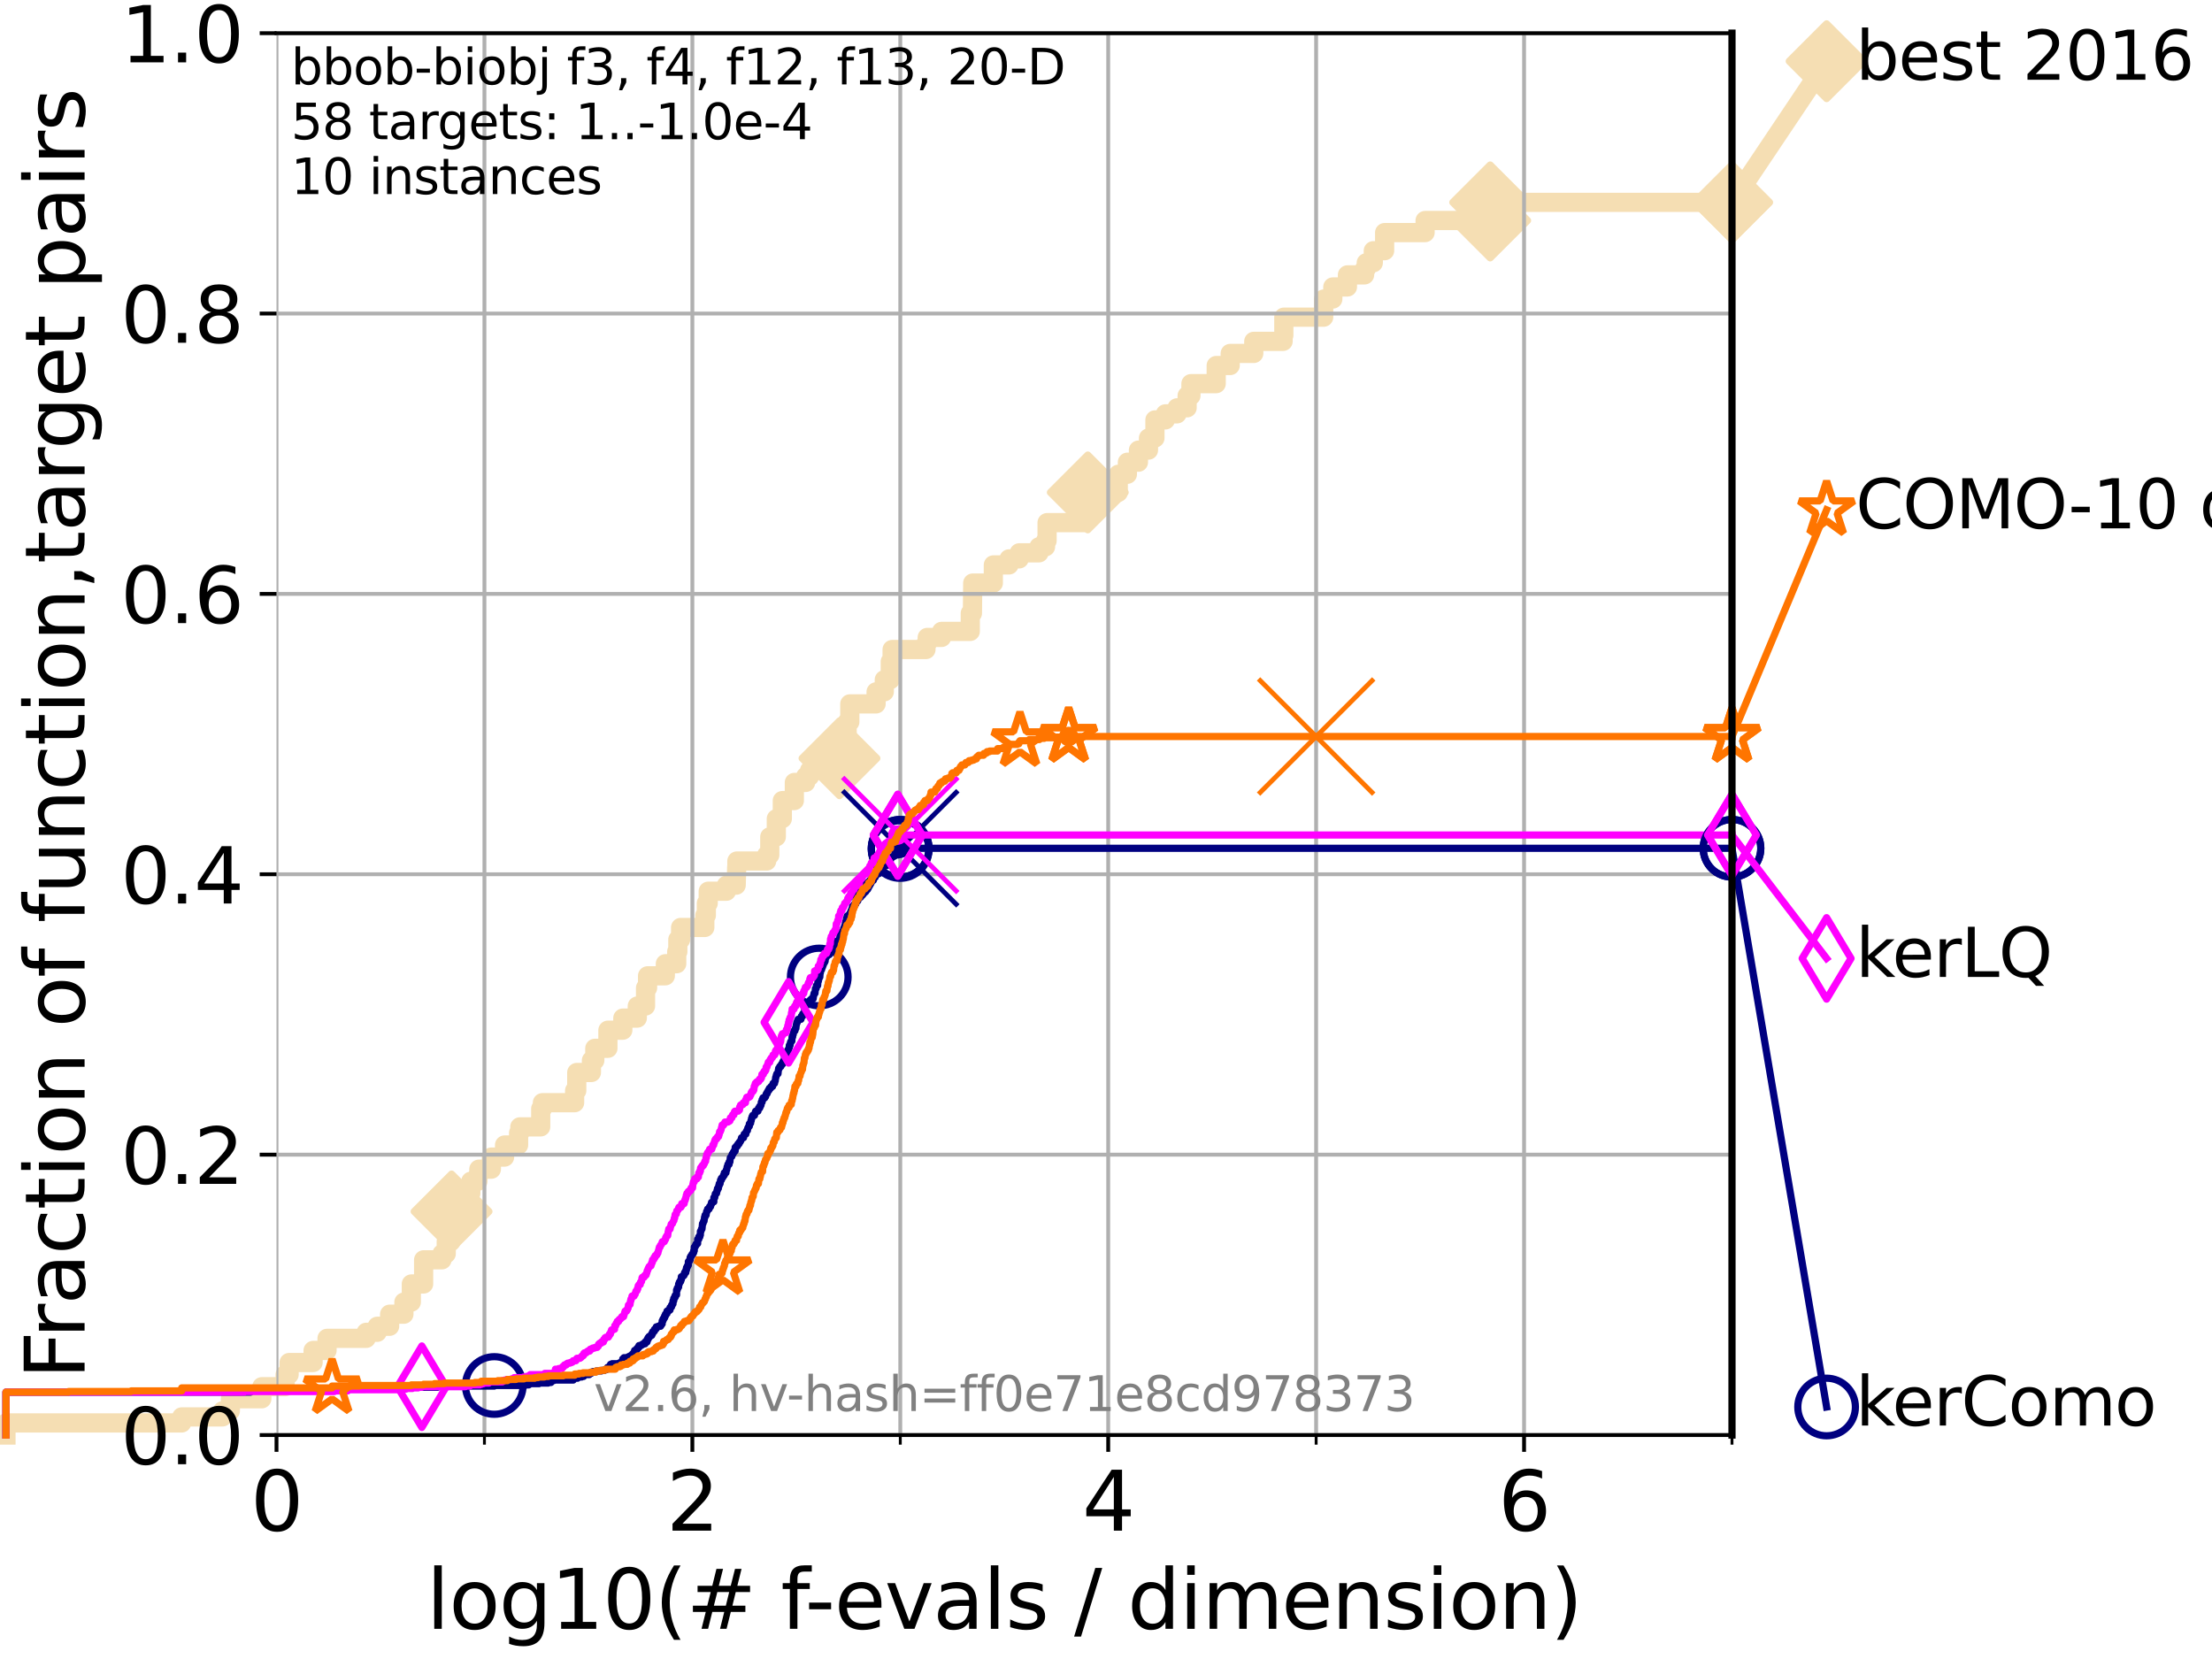 <?xml version="1.0" encoding="utf-8" standalone="no"?>
<!DOCTYPE svg PUBLIC "-//W3C//DTD SVG 1.1//EN"
  "http://www.w3.org/Graphics/SVG/1.1/DTD/svg11.dtd">
<svg xmlns:xlink="http://www.w3.org/1999/xlink" width="460.8pt" height="345.6pt" viewBox="0 0 460.8 345.6" xmlns="http://www.w3.org/2000/svg" version="1.1">
 <defs>
  <style type="text/css">*{stroke-linejoin: round; stroke-linecap: butt}</style>
 </defs>
 <g id="figure_1">
  <g id="patch_1">
   <path d="M 0 345.6 
L 460.8 345.6 
L 460.8 0 
L 0 0 
z
" style="fill: #ffffff"/>
  </g>
  <g id="axes_1">
   <g id="patch_2">
    <path d="M 57.6 298.944 
L 360.806 298.944 
L 360.806 6.912 
L 57.6 6.912 
z
" style="fill: #ffffff"/>
   </g>
   <g id="line2d_1">
    <path d="M 1.246 298.944 
L 1.246 296.426 
L 37.851 296.426 
L 37.851 295.168 
L 46.354 295.168 
L 46.354 293.909 
L 47.991 293.909 
L 47.991 291.391 
L 54.543 291.391 
L 54.543 288.874 
L 59.393 288.874 
L 59.393 286.356 
L 60.229 286.356 
L 60.229 283.839 
L 65.227 283.839 
L 65.227 281.321 
L 68.127 281.321 
L 68.127 278.804 
L 76.285 278.804 
L 76.285 277.545 
L 78.578 277.545 
L 78.578 276.286 
L 81.166 276.286 
L 81.166 273.769 
L 84.143 273.769 
L 84.143 271.251 
L 85.684 271.251 
L 85.684 267.475 
L 88.249 267.475 
L 88.249 262.44 
L 92.074 262.44 
L 92.074 261.181 
L 92.956 261.181 
L 92.956 258.664 
L 93.935 258.664 
L 93.935 254.887 
L 94.071 254.887 
L 94.071 252.37 
L 95.378 252.37 
L 95.378 248.594 
L 98.078 248.594 
L 98.078 246.076 
L 99.55 246.076 
L 99.55 244.817 
L 99.751 244.817 
L 99.751 243.559 
L 102.363 243.559 
L 102.363 241.041 
L 105.113 241.041 
L 105.113 238.524 
L 108.034 238.524 
L 108.034 236.006 
L 108.29 236.006 
L 108.29 234.747 
L 112.64 234.747 
L 112.64 230.971 
L 112.989 230.971 
L 112.989 229.712 
L 119.704 229.712 
L 119.704 227.195 
L 120.149 227.195 
L 120.149 223.418 
L 123.203 223.418 
L 123.203 220.901 
L 123.909 220.901 
L 123.909 218.383 
L 126.637 218.383 
L 126.637 214.607 
L 129.745 214.607 
L 129.745 212.09 
L 132.761 212.09 
L 132.761 209.572 
L 134.479 209.572 
L 134.479 205.796 
L 134.901 205.796 
L 134.901 203.278 
L 138.604 203.278 
L 138.604 200.761 
L 140.973 200.761 
L 140.973 198.243 
L 141.206 198.243 
L 141.206 195.726 
L 141.783 195.726 
L 141.783 193.208 
L 146.827 193.208 
L 146.827 190.691 
L 147.144 190.691 
L 147.144 188.173 
L 147.534 188.173 
L 147.534 185.656 
L 151.33 185.656 
L 151.33 184.397 
L 153.364 184.397 
L 153.467 180.621 
L 153.508 180.621 
L 153.508 179.362 
L 159.718 179.362 
L 159.718 178.103 
L 160.359 178.103 
L 160.359 174.327 
L 161.721 174.327 
L 161.721 170.551 
L 162.971 170.551 
L 162.971 166.774 
L 165.477 166.774 
L 165.477 162.998 
L 167.837 162.998 
L 167.837 161.739 
L 168.651 161.739 
L 168.651 160.481 
L 171.028 160.481 
L 171.028 159.222 
L 171.24 159.222 
L 171.24 157.963 
L 174.879 157.963 
L 174.879 154.187 
L 176.476 154.187 
L 176.476 150.41 
L 177.029 150.41 
L 177.029 146.634 
L 182.508 146.634 
L 182.508 144.117 
L 184.212 144.117 
L 184.212 141.599 
L 185.458 141.599 
L 185.458 137.823 
L 185.842 137.823 
L 185.842 135.305 
L 192.897 135.305 
L 192.897 134.047 
L 193.158 134.047 
L 193.158 132.788 
L 196.155 132.788 
L 196.155 131.529 
L 202.126 131.529 
L 202.126 127.753 
L 202.574 127.753 
L 202.635 121.459 
L 206.931 121.459 
L 206.931 117.683 
L 210.197 117.683 
L 210.197 116.424 
L 212.322 116.424 
L 212.322 115.165 
L 216.441 115.165 
L 216.441 113.906 
L 217.806 113.906 
L 217.806 112.648 
L 218.127 112.648 
L 218.127 108.871 
L 226.071 108.871 
L 226.071 106.354 
L 226.605 106.354 
L 226.605 102.578 
L 232.96 102.578 
L 232.96 98.801 
L 234.857 98.801 
L 234.857 96.284 
L 237.158 96.284 
L 237.158 93.766 
L 239.25 93.766 
L 239.25 91.249 
L 240.595 91.249 
L 240.595 87.473 
L 242.776 87.473 
L 242.776 86.214 
L 245.197 86.214 
L 245.197 84.955 
L 247.302 84.955 
L 247.302 82.438 
L 248.094 82.438 
L 248.094 79.92 
L 253.358 79.92 
L 253.358 76.144 
L 256.273 76.144 
L 256.273 73.626 
L 261.183 73.626 
L 261.183 71.109 
L 267.296 71.109 
L 267.296 69.85 
L 267.443 69.85 
L 267.443 66.074 
L 275.748 66.074 
L 275.748 62.297 
L 277.648 62.297 
L 277.648 59.78 
L 280.698 59.78 
L 280.698 57.262 
L 284.272 57.262 
L 284.272 56.004 
L 284.617 56.004 
L 284.617 54.745 
L 286.084 54.745 
L 286.084 52.227 
L 288.443 52.227 
L 288.443 48.451 
L 296.874 48.451 
L 296.874 45.934 
L 310.434 45.934 
L 310.434 42.157 
L 360.806 42.157 
L 360.806 42.157 
" style="fill: none; stroke: #f5deb3; stroke-width: 4; stroke-linecap: square"/>
   </g>
   <g id="line2d_2">
    <defs>
     <path id="m096fc21221" d="M -0 7.778 
L 7.778 0 
L 0 -7.778 
L -7.778 -0 
z
" style="stroke: #f5deb3; stroke-width: 1.5; stroke-linejoin: miter"/>
    </defs>
    <g>
     <use xlink:href="#m096fc21221" x="94.071" y="252.37" style="fill: #f5deb3; stroke: #f5deb3; stroke-width: 1.5; stroke-linejoin: miter"/>
     <use xlink:href="#m096fc21221" x="174.879" y="157.963" style="fill: #f5deb3; stroke: #f5deb3; stroke-width: 1.5; stroke-linejoin: miter"/>
     <use xlink:href="#m096fc21221" x="226.605" y="102.578" style="fill: #f5deb3; stroke: #f5deb3; stroke-width: 1.5; stroke-linejoin: miter"/>
     <use xlink:href="#m096fc21221" x="310.434" y="45.934" style="fill: #f5deb3; stroke: #f5deb3; stroke-width: 1.5; stroke-linejoin: miter"/>
     <use xlink:href="#m096fc21221" x="310.434" y="42.157" style="fill: #f5deb3; stroke: #f5deb3; stroke-width: 1.5; stroke-linejoin: miter"/>
     <use xlink:href="#m096fc21221" x="360.806" y="42.157" style="fill: #f5deb3; stroke: #f5deb3; stroke-width: 1.5; stroke-linejoin: miter"/>
    </g>
   </g>
   <g id="line2d_3">
    <path style="fill: none; stroke: #f5deb3; stroke-width: 4; stroke-linecap: square"/>
    <g/>
   </g>
   <g id="line2d_4">
    <path d="M 360.806 42.157 
L 380.515 12.753 
" style="fill: none; stroke: #f5deb3; stroke-width: 4; stroke-linecap: square"/>
    <g>
     <use xlink:href="#m096fc21221" x="360.806" y="42.157" style="fill: #f5deb3; stroke: #f5deb3; stroke-width: 1.5; stroke-linejoin: miter"/>
     <use xlink:href="#m096fc21221" x="380.515" y="12.753" style="fill: #f5deb3; stroke: #f5deb3; stroke-width: 1.5; stroke-linejoin: miter"/>
    </g>
   </g>
   <g id="matplotlib.axis_1">
    <g id="xtick_1">
     <g id="line2d_5">
      <path d="M 57.6 298.944 
L 57.6 6.912 
" clip-path="url(#p564af83fe6)" style="fill: none; stroke: #b0b0b0; stroke-width: 0.8; stroke-linecap: square"/>
     </g>
     <g id="line2d_6">
      <defs>
       <path id="mc02da39926" d="M 0 0 
L 0 3.5 
" style="stroke: #000000; stroke-width: 0.8"/>
      </defs>
      <g>
       <use xlink:href="#mc02da39926" x="57.6" y="298.944" style="stroke: #000000; stroke-width: 0.8"/>
      </g>
     </g>
     <g id="text_1">
      <!-- 0 -->
      <g transform="translate(52.192 318.861) scale(0.17 -0.17)">
       <defs>
        <path id="DejaVuSans-30" d="M 2034 4250 
Q 1547 4250 1301 3770 
Q 1056 3291 1056 2328 
Q 1056 1369 1301 889 
Q 1547 409 2034 409 
Q 2525 409 2770 889 
Q 3016 1369 3016 2328 
Q 3016 3291 2770 3770 
Q 2525 4250 2034 4250 
z
M 2034 4750 
Q 2819 4750 3233 4129 
Q 3647 3509 3647 2328 
Q 3647 1150 3233 529 
Q 2819 -91 2034 -91 
Q 1250 -91 836 529 
Q 422 1150 422 2328 
Q 422 3509 836 4129 
Q 1250 4750 2034 4750 
z
" transform="scale(0.016)"/>
       </defs>
       <use xlink:href="#DejaVuSans-30"/>
      </g>
     </g>
    </g>
    <g id="xtick_2">
     <g id="line2d_7">
      <path d="M 144.23 298.944 
L 144.23 6.912 
" clip-path="url(#p564af83fe6)" style="fill: none; stroke: #b0b0b0; stroke-width: 0.8; stroke-linecap: square"/>
     </g>
     <g id="line2d_8">
      <g>
       <use xlink:href="#mc02da39926" x="144.23" y="298.944" style="stroke: #000000; stroke-width: 0.8"/>
      </g>
     </g>
     <g id="text_2">
      <!-- 2 -->
      <g transform="translate(138.822 318.861) scale(0.17 -0.17)">
       <defs>
        <path id="DejaVuSans-32" d="M 1228 531 
L 3431 531 
L 3431 0 
L 469 0 
L 469 531 
Q 828 903 1448 1529 
Q 2069 2156 2228 2338 
Q 2531 2678 2651 2914 
Q 2772 3150 2772 3378 
Q 2772 3750 2511 3984 
Q 2250 4219 1831 4219 
Q 1534 4219 1204 4116 
Q 875 4013 500 3803 
L 500 4441 
Q 881 4594 1212 4672 
Q 1544 4750 1819 4750 
Q 2544 4750 2975 4387 
Q 3406 4025 3406 3419 
Q 3406 3131 3298 2873 
Q 3191 2616 2906 2266 
Q 2828 2175 2409 1742 
Q 1991 1309 1228 531 
z
" transform="scale(0.016)"/>
       </defs>
       <use xlink:href="#DejaVuSans-32"/>
      </g>
     </g>
    </g>
    <g id="xtick_3">
     <g id="line2d_9">
      <path d="M 230.861 298.944 
L 230.861 6.912 
" clip-path="url(#p564af83fe6)" style="fill: none; stroke: #b0b0b0; stroke-width: 0.8; stroke-linecap: square"/>
     </g>
     <g id="line2d_10">
      <g>
       <use xlink:href="#mc02da39926" x="230.861" y="298.944" style="stroke: #000000; stroke-width: 0.8"/>
      </g>
     </g>
     <g id="text_3">
      <!-- 4 -->
      <g transform="translate(225.453 318.861) scale(0.17 -0.17)">
       <defs>
        <path id="DejaVuSans-34" d="M 2419 4116 
L 825 1625 
L 2419 1625 
L 2419 4116 
z
M 2253 4666 
L 3047 4666 
L 3047 1625 
L 3713 1625 
L 3713 1100 
L 3047 1100 
L 3047 0 
L 2419 0 
L 2419 1100 
L 313 1100 
L 313 1709 
L 2253 4666 
z
" transform="scale(0.016)"/>
       </defs>
       <use xlink:href="#DejaVuSans-34"/>
      </g>
     </g>
    </g>
    <g id="xtick_4">
     <g id="line2d_11">
      <path d="M 317.491 298.944 
L 317.491 6.912 
" clip-path="url(#p564af83fe6)" style="fill: none; stroke: #b0b0b0; stroke-width: 0.8; stroke-linecap: square"/>
     </g>
     <g id="line2d_12">
      <g>
       <use xlink:href="#mc02da39926" x="317.491" y="298.944" style="stroke: #000000; stroke-width: 0.8"/>
      </g>
     </g>
     <g id="text_4">
      <!-- 6 -->
      <g transform="translate(312.083 318.861) scale(0.17 -0.17)">
       <defs>
        <path id="DejaVuSans-36" d="M 2113 2584 
Q 1688 2584 1439 2293 
Q 1191 2003 1191 1497 
Q 1191 994 1439 701 
Q 1688 409 2113 409 
Q 2538 409 2786 701 
Q 3034 994 3034 1497 
Q 3034 2003 2786 2293 
Q 2538 2584 2113 2584 
z
M 3366 4563 
L 3366 3988 
Q 3128 4100 2886 4159 
Q 2644 4219 2406 4219 
Q 1781 4219 1451 3797 
Q 1122 3375 1075 2522 
Q 1259 2794 1537 2939 
Q 1816 3084 2150 3084 
Q 2853 3084 3261 2657 
Q 3669 2231 3669 1497 
Q 3669 778 3244 343 
Q 2819 -91 2113 -91 
Q 1303 -91 875 529 
Q 447 1150 447 2328 
Q 447 3434 972 4092 
Q 1497 4750 2381 4750 
Q 2619 4750 2861 4703 
Q 3103 4656 3366 4563 
z
" transform="scale(0.016)"/>
       </defs>
       <use xlink:href="#DejaVuSans-36"/>
      </g>
     </g>
    </g>
    <g id="xtick_5">
     <g id="line2d_13">
      <path d="M 100.915 298.944 
L 100.915 6.912 
" clip-path="url(#p564af83fe6)" style="fill: none; stroke: #b0b0b0; stroke-width: 0.8; stroke-linecap: square"/>
     </g>
     <g id="line2d_14">
      <defs>
       <path id="md17b91e7fc" d="M 0 0 
L 0 2 
" style="stroke: #000000; stroke-width: 0.6"/>
      </defs>
      <g>
       <use xlink:href="#md17b91e7fc" x="100.915" y="298.944" style="stroke: #000000; stroke-width: 0.6"/>
      </g>
     </g>
    </g>
    <g id="xtick_6">
     <g id="line2d_15">
      <path d="M 187.546 298.944 
L 187.546 6.912 
" clip-path="url(#p564af83fe6)" style="fill: none; stroke: #b0b0b0; stroke-width: 0.8; stroke-linecap: square"/>
     </g>
     <g id="line2d_16">
      <g>
       <use xlink:href="#md17b91e7fc" x="187.546" y="298.944" style="stroke: #000000; stroke-width: 0.6"/>
      </g>
     </g>
    </g>
    <g id="xtick_7">
     <g id="line2d_17">
      <path d="M 274.176 298.944 
L 274.176 6.912 
" clip-path="url(#p564af83fe6)" style="fill: none; stroke: #b0b0b0; stroke-width: 0.8; stroke-linecap: square"/>
     </g>
     <g id="line2d_18">
      <g>
       <use xlink:href="#md17b91e7fc" x="274.176" y="298.944" style="stroke: #000000; stroke-width: 0.6"/>
      </g>
     </g>
    </g>
    <g id="xtick_8">
     <g id="line2d_19">
      <path d="M 360.806 298.944 
L 360.806 6.912 
" clip-path="url(#p564af83fe6)" style="fill: none; stroke: #b0b0b0; stroke-width: 0.8; stroke-linecap: square"/>
     </g>
     <g id="line2d_20">
      <g>
       <use xlink:href="#md17b91e7fc" x="360.806" y="298.944" style="stroke: #000000; stroke-width: 0.6"/>
      </g>
     </g>
    </g>
    <g id="text_5">
     <!-- log10(# f-evals / dimension) -->
     <g transform="translate(88.823 339.314) scale(0.17 -0.17)">
      <defs>
       <path id="DejaVuSans-6c" d="M 603 4863 
L 1178 4863 
L 1178 0 
L 603 0 
L 603 4863 
z
" transform="scale(0.016)"/>
       <path id="DejaVuSans-6f" d="M 1959 3097 
Q 1497 3097 1228 2736 
Q 959 2375 959 1747 
Q 959 1119 1226 758 
Q 1494 397 1959 397 
Q 2419 397 2687 759 
Q 2956 1122 2956 1747 
Q 2956 2369 2687 2733 
Q 2419 3097 1959 3097 
z
M 1959 3584 
Q 2709 3584 3137 3096 
Q 3566 2609 3566 1747 
Q 3566 888 3137 398 
Q 2709 -91 1959 -91 
Q 1206 -91 779 398 
Q 353 888 353 1747 
Q 353 2609 779 3096 
Q 1206 3584 1959 3584 
z
" transform="scale(0.016)"/>
       <path id="DejaVuSans-67" d="M 2906 1791 
Q 2906 2416 2648 2759 
Q 2391 3103 1925 3103 
Q 1463 3103 1205 2759 
Q 947 2416 947 1791 
Q 947 1169 1205 825 
Q 1463 481 1925 481 
Q 2391 481 2648 825 
Q 2906 1169 2906 1791 
z
M 3481 434 
Q 3481 -459 3084 -895 
Q 2688 -1331 1869 -1331 
Q 1566 -1331 1297 -1286 
Q 1028 -1241 775 -1147 
L 775 -588 
Q 1028 -725 1275 -790 
Q 1522 -856 1778 -856 
Q 2344 -856 2625 -561 
Q 2906 -266 2906 331 
L 2906 616 
Q 2728 306 2450 153 
Q 2172 0 1784 0 
Q 1141 0 747 490 
Q 353 981 353 1791 
Q 353 2603 747 3093 
Q 1141 3584 1784 3584 
Q 2172 3584 2450 3431 
Q 2728 3278 2906 2969 
L 2906 3500 
L 3481 3500 
L 3481 434 
z
" transform="scale(0.016)"/>
       <path id="DejaVuSans-31" d="M 794 531 
L 1825 531 
L 1825 4091 
L 703 3866 
L 703 4441 
L 1819 4666 
L 2450 4666 
L 2450 531 
L 3481 531 
L 3481 0 
L 794 0 
L 794 531 
z
" transform="scale(0.016)"/>
       <path id="DejaVuSans-28" d="M 1984 4856 
Q 1566 4138 1362 3434 
Q 1159 2731 1159 2009 
Q 1159 1288 1364 580 
Q 1569 -128 1984 -844 
L 1484 -844 
Q 1016 -109 783 600 
Q 550 1309 550 2009 
Q 550 2706 781 3412 
Q 1013 4119 1484 4856 
L 1984 4856 
z
" transform="scale(0.016)"/>
       <path id="DejaVuSans-23" d="M 3272 2816 
L 2363 2816 
L 2100 1772 
L 3016 1772 
L 3272 2816 
z
M 2803 4594 
L 2478 3297 
L 3391 3297 
L 3719 4594 
L 4219 4594 
L 3897 3297 
L 4872 3297 
L 4872 2816 
L 3775 2816 
L 3519 1772 
L 4513 1772 
L 4513 1294 
L 3397 1294 
L 3072 0 
L 2572 0 
L 2894 1294 
L 1978 1294 
L 1656 0 
L 1153 0 
L 1478 1294 
L 494 1294 
L 494 1772 
L 1594 1772 
L 1856 2816 
L 850 2816 
L 850 3297 
L 1978 3297 
L 2297 4594 
L 2803 4594 
z
" transform="scale(0.016)"/>
       <path id="DejaVuSans-20" transform="scale(0.016)"/>
       <path id="DejaVuSans-66" d="M 2375 4863 
L 2375 4384 
L 1825 4384 
Q 1516 4384 1395 4259 
Q 1275 4134 1275 3809 
L 1275 3500 
L 2222 3500 
L 2222 3053 
L 1275 3053 
L 1275 0 
L 697 0 
L 697 3053 
L 147 3053 
L 147 3500 
L 697 3500 
L 697 3744 
Q 697 4328 969 4595 
Q 1241 4863 1831 4863 
L 2375 4863 
z
" transform="scale(0.016)"/>
       <path id="DejaVuSans-2d" d="M 313 2009 
L 1997 2009 
L 1997 1497 
L 313 1497 
L 313 2009 
z
" transform="scale(0.016)"/>
       <path id="DejaVuSans-65" d="M 3597 1894 
L 3597 1613 
L 953 1613 
Q 991 1019 1311 708 
Q 1631 397 2203 397 
Q 2534 397 2845 478 
Q 3156 559 3463 722 
L 3463 178 
Q 3153 47 2828 -22 
Q 2503 -91 2169 -91 
Q 1331 -91 842 396 
Q 353 884 353 1716 
Q 353 2575 817 3079 
Q 1281 3584 2069 3584 
Q 2775 3584 3186 3129 
Q 3597 2675 3597 1894 
z
M 3022 2063 
Q 3016 2534 2758 2815 
Q 2500 3097 2075 3097 
Q 1594 3097 1305 2825 
Q 1016 2553 972 2059 
L 3022 2063 
z
" transform="scale(0.016)"/>
       <path id="DejaVuSans-76" d="M 191 3500 
L 800 3500 
L 1894 563 
L 2988 3500 
L 3597 3500 
L 2284 0 
L 1503 0 
L 191 3500 
z
" transform="scale(0.016)"/>
       <path id="DejaVuSans-61" d="M 2194 1759 
Q 1497 1759 1228 1600 
Q 959 1441 959 1056 
Q 959 750 1161 570 
Q 1363 391 1709 391 
Q 2188 391 2477 730 
Q 2766 1069 2766 1631 
L 2766 1759 
L 2194 1759 
z
M 3341 1997 
L 3341 0 
L 2766 0 
L 2766 531 
Q 2569 213 2275 61 
Q 1981 -91 1556 -91 
Q 1019 -91 701 211 
Q 384 513 384 1019 
Q 384 1609 779 1909 
Q 1175 2209 1959 2209 
L 2766 2209 
L 2766 2266 
Q 2766 2663 2505 2880 
Q 2244 3097 1772 3097 
Q 1472 3097 1187 3025 
Q 903 2953 641 2809 
L 641 3341 
Q 956 3463 1253 3523 
Q 1550 3584 1831 3584 
Q 2591 3584 2966 3190 
Q 3341 2797 3341 1997 
z
" transform="scale(0.016)"/>
       <path id="DejaVuSans-73" d="M 2834 3397 
L 2834 2853 
Q 2591 2978 2328 3040 
Q 2066 3103 1784 3103 
Q 1356 3103 1142 2972 
Q 928 2841 928 2578 
Q 928 2378 1081 2264 
Q 1234 2150 1697 2047 
L 1894 2003 
Q 2506 1872 2764 1633 
Q 3022 1394 3022 966 
Q 3022 478 2636 193 
Q 2250 -91 1575 -91 
Q 1294 -91 989 -36 
Q 684 19 347 128 
L 347 722 
Q 666 556 975 473 
Q 1284 391 1588 391 
Q 1994 391 2212 530 
Q 2431 669 2431 922 
Q 2431 1156 2273 1281 
Q 2116 1406 1581 1522 
L 1381 1569 
Q 847 1681 609 1914 
Q 372 2147 372 2553 
Q 372 3047 722 3315 
Q 1072 3584 1716 3584 
Q 2034 3584 2315 3537 
Q 2597 3491 2834 3397 
z
" transform="scale(0.016)"/>
       <path id="DejaVuSans-2f" d="M 1625 4666 
L 2156 4666 
L 531 -594 
L 0 -594 
L 1625 4666 
z
" transform="scale(0.016)"/>
       <path id="DejaVuSans-64" d="M 2906 2969 
L 2906 4863 
L 3481 4863 
L 3481 0 
L 2906 0 
L 2906 525 
Q 2725 213 2448 61 
Q 2172 -91 1784 -91 
Q 1150 -91 751 415 
Q 353 922 353 1747 
Q 353 2572 751 3078 
Q 1150 3584 1784 3584 
Q 2172 3584 2448 3432 
Q 2725 3281 2906 2969 
z
M 947 1747 
Q 947 1113 1208 752 
Q 1469 391 1925 391 
Q 2381 391 2643 752 
Q 2906 1113 2906 1747 
Q 2906 2381 2643 2742 
Q 2381 3103 1925 3103 
Q 1469 3103 1208 2742 
Q 947 2381 947 1747 
z
" transform="scale(0.016)"/>
       <path id="DejaVuSans-69" d="M 603 3500 
L 1178 3500 
L 1178 0 
L 603 0 
L 603 3500 
z
M 603 4863 
L 1178 4863 
L 1178 4134 
L 603 4134 
L 603 4863 
z
" transform="scale(0.016)"/>
       <path id="DejaVuSans-6d" d="M 3328 2828 
Q 3544 3216 3844 3400 
Q 4144 3584 4550 3584 
Q 5097 3584 5394 3201 
Q 5691 2819 5691 2113 
L 5691 0 
L 5113 0 
L 5113 2094 
Q 5113 2597 4934 2840 
Q 4756 3084 4391 3084 
Q 3944 3084 3684 2787 
Q 3425 2491 3425 1978 
L 3425 0 
L 2847 0 
L 2847 2094 
Q 2847 2600 2669 2842 
Q 2491 3084 2119 3084 
Q 1678 3084 1418 2786 
Q 1159 2488 1159 1978 
L 1159 0 
L 581 0 
L 581 3500 
L 1159 3500 
L 1159 2956 
Q 1356 3278 1631 3431 
Q 1906 3584 2284 3584 
Q 2666 3584 2933 3390 
Q 3200 3197 3328 2828 
z
" transform="scale(0.016)"/>
       <path id="DejaVuSans-6e" d="M 3513 2113 
L 3513 0 
L 2938 0 
L 2938 2094 
Q 2938 2591 2744 2837 
Q 2550 3084 2163 3084 
Q 1697 3084 1428 2787 
Q 1159 2491 1159 1978 
L 1159 0 
L 581 0 
L 581 3500 
L 1159 3500 
L 1159 2956 
Q 1366 3272 1645 3428 
Q 1925 3584 2291 3584 
Q 2894 3584 3203 3211 
Q 3513 2838 3513 2113 
z
" transform="scale(0.016)"/>
       <path id="DejaVuSans-29" d="M 513 4856 
L 1013 4856 
Q 1481 4119 1714 3412 
Q 1947 2706 1947 2009 
Q 1947 1309 1714 600 
Q 1481 -109 1013 -844 
L 513 -844 
Q 928 -128 1133 580 
Q 1338 1288 1338 2009 
Q 1338 2731 1133 3434 
Q 928 4138 513 4856 
z
" transform="scale(0.016)"/>
      </defs>
      <use xlink:href="#DejaVuSans-6c"/>
      <use xlink:href="#DejaVuSans-6f" x="27.783"/>
      <use xlink:href="#DejaVuSans-67" x="88.965"/>
      <use xlink:href="#DejaVuSans-31" x="152.441"/>
      <use xlink:href="#DejaVuSans-30" x="216.064"/>
      <use xlink:href="#DejaVuSans-28" x="279.688"/>
      <use xlink:href="#DejaVuSans-23" x="318.701"/>
      <use xlink:href="#DejaVuSans-20" x="402.49"/>
      <use xlink:href="#DejaVuSans-66" x="434.277"/>
      <use xlink:href="#DejaVuSans-2d" x="463.982"/>
      <use xlink:href="#DejaVuSans-65" x="500.066"/>
      <use xlink:href="#DejaVuSans-76" x="561.59"/>
      <use xlink:href="#DejaVuSans-61" x="620.77"/>
      <use xlink:href="#DejaVuSans-6c" x="682.049"/>
      <use xlink:href="#DejaVuSans-73" x="709.832"/>
      <use xlink:href="#DejaVuSans-20" x="761.932"/>
      <use xlink:href="#DejaVuSans-2f" x="793.719"/>
      <use xlink:href="#DejaVuSans-20" x="827.41"/>
      <use xlink:href="#DejaVuSans-64" x="859.197"/>
      <use xlink:href="#DejaVuSans-69" x="922.674"/>
      <use xlink:href="#DejaVuSans-6d" x="950.457"/>
      <use xlink:href="#DejaVuSans-65" x="1047.869"/>
      <use xlink:href="#DejaVuSans-6e" x="1109.393"/>
      <use xlink:href="#DejaVuSans-73" x="1172.771"/>
      <use xlink:href="#DejaVuSans-69" x="1224.871"/>
      <use xlink:href="#DejaVuSans-6f" x="1252.654"/>
      <use xlink:href="#DejaVuSans-6e" x="1313.836"/>
      <use xlink:href="#DejaVuSans-29" x="1377.215"/>
     </g>
    </g>
   </g>
   <g id="matplotlib.axis_2">
    <g id="ytick_1">
     <g id="line2d_21">
      <path d="M 57.6 298.944 
L 360.806 298.944 
" clip-path="url(#p564af83fe6)" style="fill: none; stroke: #b0b0b0; stroke-width: 0.8; stroke-linecap: square"/>
     </g>
     <g id="line2d_22">
      <defs>
       <path id="m18e096ae06" d="M 0 0 
L -3.5 0 
" style="stroke: #000000; stroke-width: 0.8"/>
      </defs>
      <g>
       <use xlink:href="#m18e096ae06" x="57.6" y="298.944" style="stroke: #000000; stroke-width: 0.8"/>
      </g>
     </g>
     <g id="text_6">
      <!-- 0.0 -->
      <g transform="translate(25.155 305.023) scale(0.16 -0.16)">
       <defs>
        <path id="DejaVuSans-2e" d="M 684 794 
L 1344 794 
L 1344 0 
L 684 0 
L 684 794 
z
" transform="scale(0.016)"/>
       </defs>
       <use xlink:href="#DejaVuSans-30"/>
       <use xlink:href="#DejaVuSans-2e" x="63.623"/>
       <use xlink:href="#DejaVuSans-30" x="95.41"/>
      </g>
     </g>
    </g>
    <g id="ytick_2">
     <g id="line2d_23">
      <path d="M 57.6 240.538 
L 360.806 240.538 
" clip-path="url(#p564af83fe6)" style="fill: none; stroke: #b0b0b0; stroke-width: 0.8; stroke-linecap: square"/>
     </g>
     <g id="line2d_24">
      <g>
       <use xlink:href="#m18e096ae06" x="57.6" y="240.538" style="stroke: #000000; stroke-width: 0.8"/>
      </g>
     </g>
     <g id="text_7">
      <!-- 0.2 -->
      <g transform="translate(25.155 246.616) scale(0.16 -0.16)">
       <use xlink:href="#DejaVuSans-30"/>
       <use xlink:href="#DejaVuSans-2e" x="63.623"/>
       <use xlink:href="#DejaVuSans-32" x="95.41"/>
      </g>
     </g>
    </g>
    <g id="ytick_3">
     <g id="line2d_25">
      <path d="M 57.6 182.131 
L 360.806 182.131 
" clip-path="url(#p564af83fe6)" style="fill: none; stroke: #b0b0b0; stroke-width: 0.8; stroke-linecap: square"/>
     </g>
     <g id="line2d_26">
      <g>
       <use xlink:href="#m18e096ae06" x="57.6" y="182.131" style="stroke: #000000; stroke-width: 0.8"/>
      </g>
     </g>
     <g id="text_8">
      <!-- 0.4 -->
      <g transform="translate(25.155 188.21) scale(0.16 -0.16)">
       <use xlink:href="#DejaVuSans-30"/>
       <use xlink:href="#DejaVuSans-2e" x="63.623"/>
       <use xlink:href="#DejaVuSans-34" x="95.41"/>
      </g>
     </g>
    </g>
    <g id="ytick_4">
     <g id="line2d_27">
      <path d="M 57.6 123.725 
L 360.806 123.725 
" clip-path="url(#p564af83fe6)" style="fill: none; stroke: #b0b0b0; stroke-width: 0.8; stroke-linecap: square"/>
     </g>
     <g id="line2d_28">
      <g>
       <use xlink:href="#m18e096ae06" x="57.6" y="123.725" style="stroke: #000000; stroke-width: 0.8"/>
      </g>
     </g>
     <g id="text_9">
      <!-- 0.6 -->
      <g transform="translate(25.155 129.804) scale(0.16 -0.16)">
       <use xlink:href="#DejaVuSans-30"/>
       <use xlink:href="#DejaVuSans-2e" x="63.623"/>
       <use xlink:href="#DejaVuSans-36" x="95.41"/>
      </g>
     </g>
    </g>
    <g id="ytick_5">
     <g id="line2d_29">
      <path d="M 57.6 65.318 
L 360.806 65.318 
" clip-path="url(#p564af83fe6)" style="fill: none; stroke: #b0b0b0; stroke-width: 0.8; stroke-linecap: square"/>
     </g>
     <g id="line2d_30">
      <g>
       <use xlink:href="#m18e096ae06" x="57.6" y="65.318" style="stroke: #000000; stroke-width: 0.8"/>
      </g>
     </g>
     <g id="text_10">
      <!-- 0.8 -->
      <g transform="translate(25.155 71.397) scale(0.16 -0.16)">
       <defs>
        <path id="DejaVuSans-38" d="M 2034 2216 
Q 1584 2216 1326 1975 
Q 1069 1734 1069 1313 
Q 1069 891 1326 650 
Q 1584 409 2034 409 
Q 2484 409 2743 651 
Q 3003 894 3003 1313 
Q 3003 1734 2745 1975 
Q 2488 2216 2034 2216 
z
M 1403 2484 
Q 997 2584 770 2862 
Q 544 3141 544 3541 
Q 544 4100 942 4425 
Q 1341 4750 2034 4750 
Q 2731 4750 3128 4425 
Q 3525 4100 3525 3541 
Q 3525 3141 3298 2862 
Q 3072 2584 2669 2484 
Q 3125 2378 3379 2068 
Q 3634 1759 3634 1313 
Q 3634 634 3220 271 
Q 2806 -91 2034 -91 
Q 1263 -91 848 271 
Q 434 634 434 1313 
Q 434 1759 690 2068 
Q 947 2378 1403 2484 
z
M 1172 3481 
Q 1172 3119 1398 2916 
Q 1625 2713 2034 2713 
Q 2441 2713 2670 2916 
Q 2900 3119 2900 3481 
Q 2900 3844 2670 4047 
Q 2441 4250 2034 4250 
Q 1625 4250 1398 4047 
Q 1172 3844 1172 3481 
z
" transform="scale(0.016)"/>
       </defs>
       <use xlink:href="#DejaVuSans-30"/>
       <use xlink:href="#DejaVuSans-2e" x="63.623"/>
       <use xlink:href="#DejaVuSans-38" x="95.41"/>
      </g>
     </g>
    </g>
    <g id="ytick_6">
     <g id="line2d_31">
      <path d="M 57.6 6.912 
L 360.806 6.912 
" clip-path="url(#p564af83fe6)" style="fill: none; stroke: #b0b0b0; stroke-width: 0.8; stroke-linecap: square"/>
     </g>
     <g id="line2d_32">
      <g>
       <use xlink:href="#m18e096ae06" x="57.6" y="6.912" style="stroke: #000000; stroke-width: 0.8"/>
      </g>
     </g>
     <g id="text_11">
      <!-- 1.0 -->
      <g transform="translate(25.155 12.991) scale(0.16 -0.16)">
       <use xlink:href="#DejaVuSans-31"/>
       <use xlink:href="#DejaVuSans-2e" x="63.623"/>
       <use xlink:href="#DejaVuSans-30" x="95.41"/>
      </g>
     </g>
    </g>
    <g id="text_12">
     <!-- Fraction of function,target pairs -->
     <g transform="translate(17.62 287.313) rotate(-90) scale(0.17 -0.17)">
      <defs>
       <path id="DejaVuSans-46" d="M 628 4666 
L 3309 4666 
L 3309 4134 
L 1259 4134 
L 1259 2759 
L 3109 2759 
L 3109 2228 
L 1259 2228 
L 1259 0 
L 628 0 
L 628 4666 
z
" transform="scale(0.016)"/>
       <path id="DejaVuSans-72" d="M 2631 2963 
Q 2534 3019 2420 3045 
Q 2306 3072 2169 3072 
Q 1681 3072 1420 2755 
Q 1159 2438 1159 1844 
L 1159 0 
L 581 0 
L 581 3500 
L 1159 3500 
L 1159 2956 
Q 1341 3275 1631 3429 
Q 1922 3584 2338 3584 
Q 2397 3584 2469 3576 
Q 2541 3569 2628 3553 
L 2631 2963 
z
" transform="scale(0.016)"/>
       <path id="DejaVuSans-63" d="M 3122 3366 
L 3122 2828 
Q 2878 2963 2633 3030 
Q 2388 3097 2138 3097 
Q 1578 3097 1268 2742 
Q 959 2388 959 1747 
Q 959 1106 1268 751 
Q 1578 397 2138 397 
Q 2388 397 2633 464 
Q 2878 531 3122 666 
L 3122 134 
Q 2881 22 2623 -34 
Q 2366 -91 2075 -91 
Q 1284 -91 818 406 
Q 353 903 353 1747 
Q 353 2603 823 3093 
Q 1294 3584 2113 3584 
Q 2378 3584 2631 3529 
Q 2884 3475 3122 3366 
z
" transform="scale(0.016)"/>
       <path id="DejaVuSans-74" d="M 1172 4494 
L 1172 3500 
L 2356 3500 
L 2356 3053 
L 1172 3053 
L 1172 1153 
Q 1172 725 1289 603 
Q 1406 481 1766 481 
L 2356 481 
L 2356 0 
L 1766 0 
Q 1100 0 847 248 
Q 594 497 594 1153 
L 594 3053 
L 172 3053 
L 172 3500 
L 594 3500 
L 594 4494 
L 1172 4494 
z
" transform="scale(0.016)"/>
       <path id="DejaVuSans-75" d="M 544 1381 
L 544 3500 
L 1119 3500 
L 1119 1403 
Q 1119 906 1312 657 
Q 1506 409 1894 409 
Q 2359 409 2629 706 
Q 2900 1003 2900 1516 
L 2900 3500 
L 3475 3500 
L 3475 0 
L 2900 0 
L 2900 538 
Q 2691 219 2414 64 
Q 2138 -91 1772 -91 
Q 1169 -91 856 284 
Q 544 659 544 1381 
z
M 1991 3584 
L 1991 3584 
z
" transform="scale(0.016)"/>
       <path id="DejaVuSans-2c" d="M 750 794 
L 1409 794 
L 1409 256 
L 897 -744 
L 494 -744 
L 750 256 
L 750 794 
z
" transform="scale(0.016)"/>
       <path id="DejaVuSans-70" d="M 1159 525 
L 1159 -1331 
L 581 -1331 
L 581 3500 
L 1159 3500 
L 1159 2969 
Q 1341 3281 1617 3432 
Q 1894 3584 2278 3584 
Q 2916 3584 3314 3078 
Q 3713 2572 3713 1747 
Q 3713 922 3314 415 
Q 2916 -91 2278 -91 
Q 1894 -91 1617 61 
Q 1341 213 1159 525 
z
M 3116 1747 
Q 3116 2381 2855 2742 
Q 2594 3103 2138 3103 
Q 1681 3103 1420 2742 
Q 1159 2381 1159 1747 
Q 1159 1113 1420 752 
Q 1681 391 2138 391 
Q 2594 391 2855 752 
Q 3116 1113 3116 1747 
z
" transform="scale(0.016)"/>
      </defs>
      <use xlink:href="#DejaVuSans-46"/>
      <use xlink:href="#DejaVuSans-72" x="50.27"/>
      <use xlink:href="#DejaVuSans-61" x="91.383"/>
      <use xlink:href="#DejaVuSans-63" x="152.662"/>
      <use xlink:href="#DejaVuSans-74" x="207.643"/>
      <use xlink:href="#DejaVuSans-69" x="246.852"/>
      <use xlink:href="#DejaVuSans-6f" x="274.635"/>
      <use xlink:href="#DejaVuSans-6e" x="335.816"/>
      <use xlink:href="#DejaVuSans-20" x="399.195"/>
      <use xlink:href="#DejaVuSans-6f" x="430.982"/>
      <use xlink:href="#DejaVuSans-66" x="492.164"/>
      <use xlink:href="#DejaVuSans-20" x="527.369"/>
      <use xlink:href="#DejaVuSans-66" x="559.156"/>
      <use xlink:href="#DejaVuSans-75" x="594.361"/>
      <use xlink:href="#DejaVuSans-6e" x="657.74"/>
      <use xlink:href="#DejaVuSans-63" x="721.119"/>
      <use xlink:href="#DejaVuSans-74" x="776.1"/>
      <use xlink:href="#DejaVuSans-69" x="815.309"/>
      <use xlink:href="#DejaVuSans-6f" x="843.092"/>
      <use xlink:href="#DejaVuSans-6e" x="904.273"/>
      <use xlink:href="#DejaVuSans-2c" x="967.652"/>
      <use xlink:href="#DejaVuSans-74" x="999.439"/>
      <use xlink:href="#DejaVuSans-61" x="1038.648"/>
      <use xlink:href="#DejaVuSans-72" x="1099.928"/>
      <use xlink:href="#DejaVuSans-67" x="1139.291"/>
      <use xlink:href="#DejaVuSans-65" x="1202.768"/>
      <use xlink:href="#DejaVuSans-74" x="1264.291"/>
      <use xlink:href="#DejaVuSans-20" x="1303.5"/>
      <use xlink:href="#DejaVuSans-70" x="1335.287"/>
      <use xlink:href="#DejaVuSans-61" x="1398.764"/>
      <use xlink:href="#DejaVuSans-69" x="1460.043"/>
      <use xlink:href="#DejaVuSans-72" x="1487.826"/>
      <use xlink:href="#DejaVuSans-73" x="1528.939"/>
     </g>
    </g>
   </g>
   <g id="line2d_33">
    <defs>
     <path id="m838c5054f7" d="M 0 1.5 
C 0.398 1.5 0.779 1.342 1.061 1.061 
C 1.342 0.779 1.5 0.398 1.5 0 
C 1.5 -0.398 1.342 -0.779 1.061 -1.061 
C 0.779 -1.342 0.398 -1.5 0 -1.5 
C -0.398 -1.5 -0.779 -1.342 -1.061 -1.061 
C -1.342 -0.779 -1.5 -0.398 -1.5 0 
C -1.5 0.398 -1.342 0.779 -1.061 1.061 
C -0.779 1.342 -0.398 1.5 0 1.5 
z
" style="stroke: #f5deb3"/>
    </defs>
    <g>
     <use xlink:href="#m838c5054f7" x="310.434" y="42.157" style="fill: #f5deb3; stroke: #f5deb3"/>
     <use xlink:href="#m838c5054f7" x="310.434" y="42.157" style="fill: #f5deb3; stroke: #f5deb3"/>
    </g>
   </g>
   <g id="line2d_34">
    <defs>
     <path id="meadb4ffecd" d="M 0 1.5 
C 0.398 1.5 0.779 1.342 1.061 1.061 
C 1.342 0.779 1.5 0.398 1.5 0 
C 1.5 -0.398 1.342 -0.779 1.061 -1.061 
C 0.779 -1.342 0.398 -1.5 0 -1.5 
C -0.398 -1.5 -0.779 -1.342 -1.061 -1.061 
C -1.342 -0.779 -1.5 -0.398 -1.5 0 
C -1.5 0.398 -1.342 0.779 -1.061 1.061 
C -0.779 1.342 -0.398 1.5 0 1.5 
z
" style="stroke: #000080"/>
    </defs>
    <g>
     <use xlink:href="#meadb4ffecd" x="187.517" y="176.719" style="fill: #000080; stroke: #000080"/>
     <use xlink:href="#meadb4ffecd" x="187.517" y="176.719" style="fill: #000080; stroke: #000080"/>
    </g>
   </g>
   <g id="line2d_35">
    <path d="M 1.246 298.944 
L 1.246 290.007 
L 52.188 290.007 
L 52.188 289.629 
L 71.104 289.629 
L 71.104 289.377 
L 76.285 289.377 
L 76.285 289.252 
L 80.342 289.252 
L 80.342 289.126 
L 83.678 289.126 
L 83.678 289 
L 91.148 289 
L 91.148 288.748 
L 102.963 288.748 
L 102.963 288.622 
L 109.401 288.622 
L 109.401 288.496 
L 110.164 288.496 
L 110.164 288.245 
L 112.283 288.245 
L 112.283 288.119 
L 114.188 288.119 
L 114.188 287.993 
L 114.782 287.993 
L 114.782 287.615 
L 115.359 287.615 
L 115.359 287.489 
L 119.425 287.489 
L 119.425 287.112 
L 120.318 287.112 
L 120.318 286.86 
L 121.17 286.86 
L 121.17 286.734 
L 121.582 286.734 
L 121.582 286.356 
L 122.766 286.356 
L 122.766 286.105 
L 123.145 286.105 
L 123.145 285.853 
L 123.517 285.853 
L 123.517 285.727 
L 124.238 285.727 
L 124.238 285.601 
L 125.271 285.601 
L 125.271 285.475 
L 125.929 285.475 
L 125.929 285.349 
L 126.25 285.349 
L 126.25 285.224 
L 126.565 285.224 
L 126.565 284.846 
L 126.876 284.846 
L 126.876 284.72 
L 127.181 284.72 
L 127.181 284.217 
L 127.481 284.217 
L 127.481 284.091 
L 128.914 284.091 
L 128.914 283.965 
L 129.188 283.965 
L 129.188 283.839 
L 129.458 283.839 
L 129.458 283.713 
L 129.725 283.713 
L 129.725 283.084 
L 129.987 283.084 
L 129.987 282.832 
L 130.754 282.832 
L 130.754 282.706 
L 131.002 282.706 
L 131.002 282.58 
L 131.248 282.58 
L 131.248 282.454 
L 131.49 282.454 
L 131.49 282.328 
L 131.729 282.328 
L 131.729 282.077 
L 131.965 282.077 
L 131.965 281.825 
L 132.198 281.825 
L 132.198 281.321 
L 132.429 281.321 
L 132.429 281.196 
L 132.656 281.196 
L 132.656 280.944 
L 132.881 280.944 
L 132.881 280.692 
L 133.103 280.692 
L 133.103 280.314 
L 133.54 280.314 
L 133.54 280.188 
L 133.755 280.188 
L 133.755 280.063 
L 133.967 280.063 
L 133.967 279.937 
L 134.384 279.937 
L 134.384 279.559 
L 134.793 279.559 
L 134.793 279.056 
L 134.993 279.056 
L 134.993 278.678 
L 135.192 278.678 
L 135.192 278.426 
L 135.389 278.426 
L 135.389 278.3 
L 135.584 278.3 
L 135.584 278.174 
L 135.776 278.174 
L 135.776 277.797 
L 135.967 277.797 
L 135.967 277.419 
L 136.156 277.419 
L 136.156 277.293 
L 136.343 277.293 
L 136.343 276.916 
L 136.528 276.916 
L 136.528 276.79 
L 136.711 276.79 
L 136.711 276.412 
L 137.072 276.412 
L 137.072 276.286 
L 137.601 276.286 
L 137.601 276.035 
L 137.774 276.035 
L 137.774 275.783 
L 137.946 275.783 
L 137.946 275.153 
L 138.116 275.153 
L 138.116 274.776 
L 138.284 274.776 
L 138.284 274.524 
L 138.451 274.524 
L 138.451 274.146 
L 138.617 274.146 
L 138.617 273.769 
L 138.781 273.769 
L 138.781 273.643 
L 138.944 273.643 
L 138.944 273.139 
L 139.105 273.139 
L 139.105 273.014 
L 139.423 273.014 
L 139.423 272.888 
L 139.581 272.888 
L 139.581 272.384 
L 139.736 272.384 
L 139.736 272.258 
L 139.891 272.258 
L 139.891 271.881 
L 140.044 271.881 
L 140.044 271.629 
L 140.197 271.629 
L 140.197 271 
L 140.348 271 
L 140.348 270.496 
L 140.497 270.496 
L 140.497 270.244 
L 140.646 270.244 
L 140.646 269.867 
L 140.793 269.867 
L 140.793 269.741 
L 140.939 269.741 
L 140.939 268.734 
L 141.084 268.734 
L 141.084 268.356 
L 141.228 268.356 
L 141.228 268.104 
L 141.371 268.104 
L 141.371 267.475 
L 141.513 267.475 
L 141.513 267.097 
L 141.654 267.097 
L 141.654 266.972 
L 141.794 266.972 
L 141.794 266.594 
L 141.932 266.594 
L 141.932 265.965 
L 142.207 265.965 
L 142.207 265.839 
L 142.342 265.839 
L 142.342 265.713 
L 142.477 265.713 
L 142.477 265.461 
L 142.611 265.461 
L 142.611 265.083 
L 142.875 265.083 
L 142.875 264.58 
L 143.006 264.58 
L 143.006 264.076 
L 143.136 264.076 
L 143.136 263.825 
L 143.265 263.825 
L 143.265 263.573 
L 143.394 263.573 
L 143.394 262.818 
L 143.521 262.818 
L 143.521 262.692 
L 143.648 262.692 
L 143.648 262.44 
L 143.773 262.44 
L 143.773 261.936 
L 143.898 261.936 
L 143.898 261.685 
L 144.022 261.685 
L 144.022 261.559 
L 144.146 261.559 
L 144.146 261.307 
L 144.268 261.307 
L 144.268 261.181 
L 144.39 261.181 
L 144.39 260.929 
L 144.51 260.929 
L 144.51 260.552 
L 144.631 260.552 
L 144.631 259.797 
L 144.75 259.797 
L 144.75 259.671 
L 144.868 259.671 
L 144.868 259.419 
L 144.986 259.419 
L 144.986 259.167 
L 145.22 259.167 
L 145.22 259.041 
L 145.335 259.041 
L 145.335 258.16 
L 145.565 258.16 
L 145.565 257.657 
L 145.791 257.657 
L 145.791 257.279 
L 145.903 257.279 
L 145.903 256.524 
L 146.015 256.524 
L 146.126 256.02 
L 146.236 256.02 
L 146.345 254.887 
L 146.454 254.887 
L 146.563 254.384 
L 146.67 254.384 
L 146.778 253.503 
L 146.884 253.503 
L 146.884 253.125 
L 147.095 253.125 
L 147.2 252.37 
L 147.304 252.37 
L 147.408 251.866 
L 147.715 251.866 
L 147.816 251.363 
L 148.017 251.363 
L 148.117 250.859 
L 148.216 250.859 
L 148.216 250.482 
L 148.413 250.482 
L 148.413 250.356 
L 148.704 250.356 
L 148.704 249.475 
L 148.896 249.475 
L 148.991 248.72 
L 149.086 248.72 
L 149.086 248.594 
L 149.274 248.594 
L 149.367 247.964 
L 149.46 247.964 
L 149.46 247.587 
L 149.644 247.587 
L 149.736 246.957 
L 149.827 246.957 
L 149.827 246.58 
L 150.008 246.58 
L 150.097 245.824 
L 150.276 245.824 
L 150.276 245.447 
L 150.452 245.447 
L 150.54 245.195 
L 150.627 245.195 
L 150.714 244.817 
L 150.886 244.817 
L 150.886 244.314 
L 151.227 244.314 
L 151.311 243.684 
L 151.394 243.684 
L 151.478 243.055 
L 151.561 243.055 
L 151.643 242.552 
L 151.889 242.552 
L 151.889 242.048 
L 152.051 242.048 
L 152.132 241.167 
L 152.212 241.167 
L 152.292 240.915 
L 152.45 240.915 
L 152.529 240.412 
L 152.686 240.412 
L 152.764 240.034 
L 152.918 240.034 
L 152.918 239.782 
L 153.148 239.782 
L 153.148 239.027 
L 153.375 239.027 
L 153.375 238.775 
L 153.599 238.775 
L 153.599 238.524 
L 153.747 238.524 
L 153.747 238.272 
L 153.967 238.272 
L 154.04 237.894 
L 154.185 237.894 
L 154.257 237.642 
L 154.328 237.642 
L 154.4 237.265 
L 154.471 237.265 
L 154.471 237.013 
L 154.892 237.013 
L 154.961 236.51 
L 155.03 236.51 
L 155.03 236.258 
L 155.371 236.258 
L 155.439 235.754 
L 155.506 235.754 
L 155.573 235.503 
L 155.706 235.503 
L 155.772 234.999 
L 155.839 234.999 
L 155.904 234.747 
L 155.97 234.747 
L 155.97 234.621 
L 156.101 234.621 
L 156.101 234.118 
L 156.23 234.118 
L 156.23 233.992 
L 156.359 233.992 
L 156.423 233.489 
L 156.487 233.489 
L 156.551 232.985 
L 156.614 232.985 
L 156.677 232.607 
L 156.74 232.607 
L 156.803 232.356 
L 157.175 232.356 
L 157.237 231.978 
L 157.298 231.978 
L 157.359 231.6 
L 157.419 231.6 
L 157.419 231.475 
L 157.899 231.475 
L 157.899 231.097 
L 158.016 231.097 
L 158.016 230.845 
L 158.25 230.845 
L 158.25 230.468 
L 158.423 230.468 
L 158.481 230.216 
L 158.538 230.216 
L 158.595 229.586 
L 158.765 229.586 
L 158.765 229.083 
L 158.934 229.083 
L 158.934 228.705 
L 159.322 228.705 
L 159.322 228.454 
L 159.485 228.454 
L 159.594 227.95 
L 159.648 227.95 
L 159.648 227.824 
L 159.809 227.824 
L 159.862 227.447 
L 159.968 227.447 
L 160.074 227.069 
L 160.231 227.069 
L 160.283 226.691 
L 160.542 226.691 
L 160.644 226.314 
L 160.948 226.314 
L 161.049 225.684 
L 161.346 225.684 
L 161.445 225.181 
L 161.494 225.181 
L 161.591 224.425 
L 161.64 224.425 
L 161.736 223.922 
L 161.832 223.922 
L 161.832 223.67 
L 162.071 223.67 
L 162.165 222.789 
L 162.212 222.789 
L 162.212 222.537 
L 162.353 222.537 
L 162.446 222.16 
L 162.677 222.16 
L 162.677 221.908 
L 162.814 221.908 
L 162.814 221.656 
L 163.04 221.656 
L 163.085 221.153 
L 163.174 221.153 
L 163.174 221.027 
L 163.352 221.027 
L 163.441 220.272 
L 163.572 220.272 
L 163.572 220.146 
L 163.703 220.146 
L 163.79 219.39 
L 163.876 219.39 
L 163.876 219.139 
L 164.047 219.139 
L 164.09 218.761 
L 164.259 218.761 
L 164.343 218.258 
L 164.427 218.258 
L 164.427 217.754 
L 164.594 217.754 
L 164.635 217.251 
L 164.717 217.251 
L 164.717 216.999 
L 164.84 216.999 
L 164.84 216.873 
L 164.963 216.873 
L 165.003 215.992 
L 165.124 215.992 
L 165.165 215.488 
L 165.245 215.488 
L 165.325 214.859 
L 165.404 214.859 
L 165.404 214.733 
L 165.602 214.733 
L 165.68 214.23 
L 165.797 214.23 
L 165.874 213.474 
L 165.913 213.474 
L 165.99 212.971 
L 166.105 212.971 
L 166.143 212.593 
L 166.22 212.593 
L 166.257 212.341 
L 166.855 212.341 
L 166.928 211.712 
L 167.182 211.712 
L 167.218 211.209 
L 167.433 211.209 
L 167.433 211.083 
L 167.575 211.083 
L 167.646 209.824 
L 167.716 209.824 
L 167.716 209.698 
L 167.856 209.698 
L 167.891 209.32 
L 168.029 209.32 
L 168.029 209.195 
L 168.167 209.195 
L 168.201 208.943 
L 168.337 208.943 
L 168.337 208.691 
L 168.573 208.691 
L 168.573 208.565 
L 168.773 208.565 
L 168.773 208.313 
L 169.037 208.313 
L 169.037 208.062 
L 169.393 208.062 
L 169.489 207.306 
L 169.553 207.306 
L 169.585 206.929 
L 169.775 206.929 
L 169.869 205.922 
L 170.024 205.922 
L 170.086 205.292 
L 170.332 205.292 
L 170.393 204.411 
L 170.484 204.411 
L 170.575 203.782 
L 170.665 203.782 
L 170.665 203.53 
L 170.785 203.53 
L 170.844 202.649 
L 170.904 202.649 
L 170.933 202.02 
L 171.139 202.02 
L 171.227 201.642 
L 171.256 201.642 
L 171.256 201.39 
L 171.372 201.39 
L 171.4 201.013 
L 171.515 201.013 
L 171.601 200.509 
L 171.772 200.509 
L 171.856 200.257 
L 171.885 200.257 
L 171.941 199.628 
L 171.997 199.628 
L 171.997 199.376 
L 172.164 199.376 
L 172.191 198.999 
L 172.52 198.999 
L 172.52 198.873 
L 172.763 198.873 
L 172.817 198.369 
L 172.924 198.369 
L 173.03 197.866 
L 173.292 197.866 
L 173.292 197.614 
L 173.577 197.614 
L 173.577 197.362 
L 173.705 197.362 
L 173.782 196.607 
L 174.034 196.607 
L 174.059 196.103 
L 174.626 196.103 
L 174.626 195.978 
L 174.796 195.978 
L 174.82 195.6 
L 174.916 195.6 
L 174.987 194.971 
L 175.083 194.971 
L 175.106 194.593 
L 175.295 194.593 
L 175.388 194.089 
L 175.574 194.089 
L 175.574 193.964 
L 175.735 193.964 
L 175.758 193.334 
L 175.872 193.334 
L 175.963 192.831 
L 176.053 192.831 
L 176.098 192.327 
L 176.165 192.327 
L 176.188 191.95 
L 176.277 191.95 
L 176.322 191.32 
L 176.432 191.32 
L 176.476 190.817 
L 176.674 190.817 
L 176.674 190.691 
L 176.955 190.691 
L 177.062 190.187 
L 177.189 190.187 
L 177.295 189.684 
L 177.4 189.684 
L 177.463 189.306 
L 177.547 189.306 
L 177.588 188.803 
L 177.815 188.803 
L 177.917 188.425 
L 178.019 188.425 
L 178.019 188.299 
L 178.281 188.299 
L 178.381 187.67 
L 178.697 187.67 
L 178.775 187.292 
L 178.814 187.292 
L 178.814 187.166 
L 178.93 187.166 
L 179.007 186.914 
L 179.275 186.914 
L 179.294 186.537 
L 179.613 186.537 
L 179.651 186.285 
L 179.836 186.285 
L 179.891 185.907 
L 180.182 185.907 
L 180.182 185.782 
L 180.327 185.782 
L 180.416 185.53 
L 180.505 185.53 
L 180.505 185.278 
L 180.735 185.278 
L 180.77 185.026 
L 180.875 185.026 
L 180.875 184.775 
L 180.997 184.775 
L 181.083 184.523 
L 181.152 184.523 
L 181.152 184.271 
L 181.289 184.271 
L 181.289 184.019 
L 181.442 184.019 
L 181.543 183.642 
L 181.56 183.642 
L 181.576 183.39 
L 181.942 183.39 
L 182.041 182.761 
L 182.317 182.761 
L 182.35 182.383 
L 182.43 182.383 
L 182.43 182.257 
L 182.622 182.257 
L 182.637 182.005 
L 183.092 182.005 
L 183.123 181.628 
L 183.308 181.628 
L 183.308 181.502 
L 183.43 181.502 
L 183.46 180.998 
L 183.851 180.998 
L 183.926 180.747 
L 184.073 180.747 
L 184.088 180.495 
L 184.234 180.495 
L 184.234 180.369 
L 184.524 180.369 
L 184.524 180.243 
L 184.922 180.243 
L 185.006 179.74 
L 185.242 179.74 
L 185.311 179.488 
L 185.407 179.488 
L 185.489 179.11 
L 185.53 179.11 
L 185.598 178.858 
L 185.652 178.858 
L 185.666 178.607 
L 185.841 178.607 
L 185.841 178.481 
L 186.093 178.481 
L 186.093 178.355 
L 186.33 178.355 
L 186.33 178.229 
L 186.524 178.229 
L 186.524 178.103 
L 187.109 178.103 
L 187.209 177.6 
L 187.308 177.6 
L 187.382 176.97 
L 187.517 176.97 
L 187.517 176.719 
L 360.806 176.719 
L 360.806 176.719 
" style="fill: none; stroke: #000080; stroke-width: 1.5; stroke-linecap: square"/>
   </g>
   <g id="line2d_36">
    <defs>
     <path id="m62e143a576" d="M 0 6 
C 1.591 6 3.117 5.368 4.243 4.243 
C 5.368 3.117 6 1.591 6 0 
C 6 -1.591 5.368 -3.117 4.243 -4.243 
C 3.117 -5.368 1.591 -6 0 -6 
C -1.591 -6 -3.117 -5.368 -4.243 -4.243 
C -5.368 -3.117 -6 -1.591 -6 0 
C -6 1.591 -5.368 3.117 -4.243 4.243 
C -3.117 5.368 -1.591 6 0 6 
z
" style="stroke: #000080; stroke-width: 1.5"/>
    </defs>
    <g>
     <use xlink:href="#m62e143a576" x="102.963" y="288.622" style="fill-opacity: 0; stroke: #000080; stroke-width: 1.5"/>
     <use xlink:href="#m62e143a576" x="170.665" y="203.53" style="fill-opacity: 0; stroke: #000080; stroke-width: 1.5"/>
     <use xlink:href="#m62e143a576" x="187.517" y="176.97" style="fill-opacity: 0; stroke: #000080; stroke-width: 1.5"/>
     <use xlink:href="#m62e143a576" x="187.517" y="176.719" style="fill-opacity: 0; stroke: #000080; stroke-width: 1.5"/>
     <use xlink:href="#m62e143a576" x="187.517" y="176.719" style="fill-opacity: 0; stroke: #000080; stroke-width: 1.5"/>
     <use xlink:href="#m62e143a576" x="360.806" y="176.719" style="fill-opacity: 0; stroke: #000080; stroke-width: 1.5"/>
    </g>
   </g>
   <g id="line2d_37">
    <path style="fill: none; stroke: #000080; stroke-width: 1.5; stroke-linecap: square"/>
    <g/>
   </g>
   <g id="line2d_38">
    <path d="M 187.541 176.719 
" clip-path="url(#p564af83fe6)" style="fill: none; stroke: #000080; stroke-width: 1.5; stroke-linecap: square"/>
    <defs>
     <path id="mf7c9433be5" d="M -12 12 
L 12 -12 
M -12 -12 
L 12 12 
" style="stroke: #000080"/>
    </defs>
    <g clip-path="url(#p564af83fe6)">
     <use xlink:href="#mf7c9433be5" x="187.541" y="176.719" style="fill: #000080; stroke: #000080"/>
    </g>
   </g>
   <g id="line2d_39">
    <defs>
     <path id="m3066e8dd39" d="M 0 1.5 
C 0.398 1.5 0.779 1.342 1.061 1.061 
C 1.342 0.779 1.5 0.398 1.5 0 
C 1.5 -0.398 1.342 -0.779 1.061 -1.061 
C 0.779 -1.342 0.398 -1.5 0 -1.5 
C -0.398 -1.5 -0.779 -1.342 -1.061 -1.061 
C -1.342 -0.779 -1.5 -0.398 -1.5 0 
C -1.5 0.398 -1.342 0.779 -1.061 1.061 
C -0.779 1.342 -0.398 1.5 0 1.5 
z
" style="stroke: #ff00ff"/>
    </defs>
    <g>
     <use xlink:href="#m3066e8dd39" x="187.022" y="173.949" style="fill: #ff00ff; stroke: #ff00ff"/>
     <use xlink:href="#m3066e8dd39" x="187.022" y="173.949" style="fill: #ff00ff; stroke: #ff00ff"/>
    </g>
   </g>
   <g id="line2d_40">
    <path d="M 1.246 298.944 
L 1.246 290.007 
L 50.89 290.007 
L 50.89 289.881 
L 69.674 289.881 
L 69.674 289.755 
L 72.432 289.755 
L 72.432 289.503 
L 83.678 289.503 
L 83.678 289.377 
L 84.596 289.377 
L 84.596 289.252 
L 85.894 289.252 
L 85.894 289.126 
L 87.108 289.126 
L 87.108 289 
L 87.876 289 
L 87.876 288.874 
L 96.951 288.874 
L 96.951 288.748 
L 97.858 288.748 
L 97.858 288.622 
L 98.078 288.622 
L 98.078 288.496 
L 99.95 288.496 
L 99.95 288.37 
L 100.342 288.37 
L 100.342 288.245 
L 100.726 288.245 
L 100.726 288.119 
L 101.833 288.119 
L 101.833 287.867 
L 104.656 287.867 
L 104.656 287.615 
L 105.113 287.615 
L 105.113 287.489 
L 105.559 287.489 
L 105.559 287.363 
L 106.561 287.363 
L 106.561 287.238 
L 106.974 287.238 
L 106.974 287.112 
L 107.11 287.112 
L 107.11 286.986 
L 109.038 286.986 
L 109.038 286.86 
L 109.639 286.86 
L 109.639 286.734 
L 110.106 286.734 
L 110.106 286.608 
L 110.336 286.608 
L 110.336 286.482 
L 110.449 286.482 
L 110.449 286.356 
L 113.381 286.356 
L 113.478 286.105 
L 115.227 286.105 
L 115.227 285.979 
L 115.489 285.979 
L 115.489 285.853 
L 115.619 285.853 
L 115.705 285.224 
L 116.378 285.224 
L 116.378 285.098 
L 117.068 285.098 
L 117.068 284.972 
L 117.187 284.972 
L 117.187 284.72 
L 117.423 284.72 
L 117.501 284.468 
L 117.579 284.468 
L 117.579 284.342 
L 117.963 284.342 
L 118.039 284.091 
L 118.265 284.091 
L 118.265 283.965 
L 118.745 283.965 
L 118.745 283.839 
L 119.106 283.839 
L 119.106 283.713 
L 119.319 283.713 
L 119.39 283.461 
L 119.979 283.461 
L 120.081 283.084 
L 120.183 283.084 
L 120.183 282.958 
L 120.814 282.958 
L 120.814 282.832 
L 121.009 282.832 
L 121.009 282.706 
L 121.138 282.706 
L 121.234 282.454 
L 121.456 282.454 
L 121.456 282.328 
L 121.582 282.328 
L 121.613 281.951 
L 121.738 281.951 
L 121.738 281.825 
L 122.107 281.825 
L 122.107 281.699 
L 122.259 281.699 
L 122.259 281.573 
L 122.44 281.573 
L 122.44 281.447 
L 122.855 281.447 
L 122.942 281.07 
L 123.232 281.07 
L 123.232 280.944 
L 123.488 280.944 
L 123.488 280.818 
L 123.909 280.818 
L 123.909 280.692 
L 124.401 280.692 
L 124.508 280.44 
L 124.642 280.44 
L 124.669 280.063 
L 124.775 280.063 
L 124.775 279.937 
L 124.933 279.937 
L 124.933 279.811 
L 125.245 279.811 
L 125.271 279.559 
L 125.704 279.559 
L 125.754 279.056 
L 125.954 279.056 
L 126.029 278.678 
L 126.25 278.678 
L 126.25 278.552 
L 126.733 278.552 
L 126.781 278.3 
L 126.899 278.3 
L 126.946 277.923 
L 127.157 277.923 
L 127.25 277.419 
L 127.343 277.419 
L 127.389 277.042 
L 127.709 277.042 
L 127.709 276.916 
L 128.023 276.916 
L 128.067 276.16 
L 128.266 276.16 
L 128.376 275.657 
L 128.507 275.657 
L 128.571 275.279 
L 128.872 275.279 
L 128.957 274.902 
L 129.104 274.902 
L 129.104 274.776 
L 129.272 274.776 
L 129.376 274.524 
L 129.541 274.524 
L 129.541 274.272 
L 129.907 274.272 
L 129.987 273.895 
L 130.027 273.895 
L 130.087 273.517 
L 130.147 273.517 
L 130.207 273.139 
L 130.521 273.139 
L 130.521 272.888 
L 130.676 272.888 
L 130.773 272.51 
L 130.85 272.51 
L 130.907 271.881 
L 131.021 271.881 
L 131.021 271.755 
L 131.248 271.755 
L 131.341 271 
L 131.416 271 
L 131.434 270.622 
L 131.527 270.622 
L 131.637 270.118 
L 131.656 270.118 
L 131.656 269.993 
L 132.091 269.993 
L 132.198 269.615 
L 132.323 269.615 
L 132.429 269.111 
L 132.464 269.111 
L 132.464 268.986 
L 132.587 268.986 
L 132.587 268.86 
L 132.709 268.86 
L 132.761 268.482 
L 132.864 268.482 
L 132.95 267.853 
L 133.069 267.853 
L 133.12 267.601 
L 133.373 267.601 
L 133.424 267.097 
L 133.524 267.097 
L 133.524 266.972 
L 133.64 266.972 
L 133.738 266.216 
L 133.804 266.216 
L 133.804 266.09 
L 134.161 266.09 
L 134.257 265.839 
L 134.273 265.839 
L 134.273 265.713 
L 134.479 265.713 
L 134.479 265.587 
L 134.605 265.587 
L 134.668 265.209 
L 134.73 265.209 
L 134.824 264.706 
L 134.901 264.706 
L 134.993 264.328 
L 135.04 264.328 
L 135.101 264.076 
L 135.177 264.076 
L 135.238 263.825 
L 135.404 263.825 
L 135.404 263.699 
L 135.613 263.699 
L 135.643 263.321 
L 135.747 263.321 
L 135.791 262.944 
L 135.908 262.944 
L 135.938 262.44 
L 136.098 262.44 
L 136.098 262.314 
L 136.242 262.314 
L 136.271 261.936 
L 136.471 261.936 
L 136.499 261.559 
L 136.711 261.559 
L 136.711 261.433 
L 136.837 261.433 
L 136.934 261.055 
L 137.045 261.055 
L 137.154 260.552 
L 137.182 260.552 
L 137.291 260.048 
L 137.305 260.048 
L 137.359 259.797 
L 137.494 259.797 
L 137.588 259.419 
L 137.668 259.419 
L 137.774 259.167 
L 137.841 259.167 
L 137.92 258.79 
L 137.972 258.79 
L 137.972 258.664 
L 138.387 258.664 
L 138.464 258.412 
L 138.515 258.412 
L 138.566 258.16 
L 138.655 258.16 
L 138.68 257.783 
L 138.781 257.783 
L 138.819 257.531 
L 138.906 257.531 
L 138.906 257.405 
L 139.093 257.405 
L 139.203 256.524 
L 139.24 256.524 
L 139.314 256.02 
L 139.593 256.02 
L 139.677 255.517 
L 139.713 255.517 
L 139.82 255.013 
L 139.95 255.013 
L 139.95 254.887 
L 140.091 254.887 
L 140.197 254.51 
L 140.243 254.51 
L 140.348 254.258 
L 140.394 254.258 
L 140.463 253.755 
L 140.543 253.755 
L 140.646 252.999 
L 140.793 252.999 
L 140.793 252.873 
L 140.906 252.873 
L 140.984 252.244 
L 141.118 252.244 
L 141.228 251.992 
L 141.305 251.992 
L 141.371 251.615 
L 141.437 251.615 
L 141.437 251.489 
L 141.847 251.489 
L 141.847 251.237 
L 142.006 251.237 
L 142.017 250.734 
L 142.518 250.734 
L 142.59 250.23 
L 142.652 250.23 
L 142.662 249.978 
L 142.764 249.978 
L 142.804 249.601 
L 142.885 249.601 
L 142.966 248.971 
L 143.066 248.971 
L 143.096 248.594 
L 143.305 248.594 
L 143.374 248.216 
L 143.667 248.216 
L 143.667 247.964 
L 143.917 247.964 
L 143.975 247.461 
L 144.268 247.461 
L 144.362 246.58 
L 144.39 246.58 
L 144.445 246.202 
L 144.621 246.202 
L 144.722 245.573 
L 145.184 245.573 
L 145.202 245.195 
L 145.486 245.195 
L 145.573 244.314 
L 145.765 244.314 
L 145.774 243.936 
L 145.912 243.936 
L 145.938 243.307 
L 146.04 243.307 
L 146.117 243.055 
L 146.287 243.055 
L 146.287 242.803 
L 146.53 242.803 
L 146.596 242.426 
L 146.736 242.426 
L 146.827 241.922 
L 146.99 241.922 
L 147.071 241.167 
L 147.176 241.167 
L 147.208 240.538 
L 147.328 240.538 
L 147.368 240.16 
L 147.558 240.16 
L 147.558 239.908 
L 147.699 239.908 
L 147.77 239.656 
L 147.824 239.656 
L 147.824 239.405 
L 148.277 239.405 
L 148.375 239.027 
L 148.398 239.027 
L 148.481 238.524 
L 148.675 238.524 
L 148.756 238.02 
L 148.83 238.02 
L 148.918 237.517 
L 148.955 237.517 
L 149.064 237.265 
L 149.303 237.265 
L 149.303 237.013 
L 149.453 237.013 
L 149.496 236.761 
L 149.701 236.761 
L 149.778 236.384 
L 149.813 236.384 
L 149.904 235.754 
L 150.056 235.754 
L 150.166 235.377 
L 150.207 235.377 
L 150.303 234.873 
L 150.351 234.873 
L 150.425 234.37 
L 150.747 234.37 
L 150.747 234.118 
L 150.9 234.118 
L 150.965 233.866 
L 151.018 233.866 
L 151.018 233.74 
L 151.662 233.74 
L 151.662 233.614 
L 151.889 233.614 
L 151.889 233.489 
L 152.057 233.489 
L 152.156 232.859 
L 152.456 232.859 
L 152.505 232.482 
L 152.59 232.482 
L 152.614 232.23 
L 152.895 232.23 
L 153.001 231.6 
L 153.101 231.6 
L 153.101 231.475 
L 153.793 231.475 
L 153.838 231.223 
L 154.051 231.223 
L 154.085 230.593 
L 154.207 230.593 
L 154.257 230.216 
L 154.454 230.216 
L 154.454 230.09 
L 154.779 230.09 
L 154.859 229.712 
L 155.293 229.712 
L 155.345 229.083 
L 155.454 229.083 
L 155.557 228.579 
L 156.066 228.579 
L 156.066 228.454 
L 156.23 228.454 
L 156.295 228.076 
L 156.413 228.076 
L 156.497 227.572 
L 156.663 227.572 
L 156.663 227.321 
L 156.904 227.321 
L 156.904 227.069 
L 157.038 227.069 
L 157.118 226.314 
L 157.175 226.314 
L 157.27 225.936 
L 157.34 225.936 
L 157.34 225.684 
L 157.568 225.684 
L 157.568 225.432 
L 157.739 225.432 
L 157.739 225.307 
L 158.057 225.307 
L 158.057 225.055 
L 158.223 225.055 
L 158.223 224.803 
L 158.485 224.803 
L 158.485 224.551 
L 158.63 224.551 
L 158.717 223.796 
L 159.02 223.796 
L 159.041 223.418 
L 159.182 223.418 
L 159.182 223.167 
L 159.406 223.167 
L 159.406 222.915 
L 159.548 222.915 
L 159.594 222.286 
L 159.776 222.286 
L 159.878 221.782 
L 159.94 221.782 
L 160.041 221.279 
L 160.355 221.279 
L 160.415 220.775 
L 160.502 220.775 
L 160.502 220.649 
L 160.648 220.649 
L 160.648 220.397 
L 160.813 220.397 
L 160.813 220.272 
L 160.933 220.272 
L 161.041 219.768 
L 161.369 219.768 
L 161.369 219.516 
L 161.494 219.516 
L 161.52 219.013 
L 161.643 219.013 
L 161.643 218.761 
L 161.843 218.761 
L 161.932 218.383 
L 162.005 218.383 
L 162.005 218.132 
L 162.154 218.132 
L 162.201 217.502 
L 162.346 217.502 
L 162.346 217.376 
L 162.474 217.376 
L 162.478 216.999 
L 162.627 216.999 
L 162.733 215.992 
L 162.796 215.992 
L 162.796 215.74 
L 162.978 215.74 
L 162.978 215.362 
L 163.281 215.362 
L 163.281 215.237 
L 163.488 215.237 
L 163.488 215.111 
L 163.773 215.111 
L 163.816 214.481 
L 163.998 214.481 
L 164.07 213.852 
L 164.123 213.852 
L 164.123 213.6 
L 164.246 213.6 
L 164.272 212.971 
L 164.36 212.971 
L 164.385 212.467 
L 164.514 212.467 
L 164.587 211.964 
L 164.692 211.964 
L 164.803 211.586 
L 164.837 211.586 
L 164.884 210.957 
L 164.953 210.957 
L 165.019 210.202 
L 165.42 210.202 
L 165.496 209.698 
L 165.556 209.698 
L 165.556 209.572 
L 165.8 209.572 
L 165.886 208.943 
L 166.008 208.943 
L 166.008 208.691 
L 166.149 208.691 
L 166.149 208.565 
L 166.371 208.565 
L 166.42 208.062 
L 166.616 208.062 
L 166.616 207.936 
L 166.741 207.936 
L 166.778 207.684 
L 166.959 207.684 
L 166.973 207.306 
L 167.09 207.306 
L 167.09 207.18 
L 167.221 207.18 
L 167.221 206.929 
L 167.444 206.929 
L 167.45 206.425 
L 167.556 206.425 
L 167.651 206.048 
L 167.692 206.048 
L 167.767 205.67 
L 168.04 205.67 
L 168.13 205.418 
L 168.235 205.418 
L 168.337 204.915 
L 168.428 204.915 
L 168.428 204.663 
L 168.643 204.663 
L 168.707 203.908 
L 168.814 203.908 
L 168.814 203.656 
L 169.356 203.656 
L 169.356 203.404 
L 169.543 203.404 
L 169.639 203.152 
L 169.675 203.152 
L 169.697 202.271 
L 169.926 202.271 
L 169.926 202.145 
L 170.299 202.145 
L 170.299 201.894 
L 170.442 201.894 
L 170.461 201.264 
L 170.649 201.264 
L 170.649 201.138 
L 170.792 201.138 
L 170.819 200.635 
L 170.917 200.635 
L 170.999 199.88 
L 171.179 199.88 
L 171.287 199.25 
L 171.436 199.25 
L 171.436 199.124 
L 171.584 199.124 
L 171.584 198.873 
L 171.719 198.873 
L 171.719 198.621 
L 172.17 198.621 
L 172.17 198.369 
L 172.297 198.369 
L 172.384 197.74 
L 172.641 197.74 
L 172.66 197.362 
L 172.792 197.362 
L 172.868 196.607 
L 172.973 196.607 
L 173.017 195.6 
L 173.097 195.6 
L 173.157 195.096 
L 173.278 195.096 
L 173.374 194.719 
L 173.486 194.719 
L 173.494 194.341 
L 173.731 194.341 
L 173.731 194.089 
L 173.867 194.089 
L 173.867 193.838 
L 174.026 193.838 
L 174.026 193.586 
L 174.144 193.586 
L 174.211 192.453 
L 174.344 192.453 
L 174.431 192.075 
L 174.463 192.075 
L 174.525 191.698 
L 174.679 191.698 
L 174.703 190.817 
L 174.888 190.817 
L 174.96 190.439 
L 175.006 190.439 
L 175.044 190.061 
L 175.121 190.061 
L 175.159 189.684 
L 175.41 189.684 
L 175.473 189.054 
L 175.723 189.054 
L 175.806 188.677 
L 175.897 188.677 
L 175.965 188.173 
L 176.133 188.173 
L 176.133 188.047 
L 176.287 188.047 
L 176.322 187.796 
L 176.476 187.796 
L 176.576 187.292 
L 176.595 187.292 
L 176.595 187.166 
L 176.742 187.166 
L 176.786 186.789 
L 177.024 186.789 
L 177.091 186.411 
L 177.185 186.411 
L 177.211 186.033 
L 177.421 186.033 
L 177.474 185.782 
L 177.55 185.782 
L 177.647 185.53 
L 177.684 185.53 
L 177.79 185.278 
L 177.95 185.278 
L 178.01 184.9 
L 178.094 184.9 
L 178.094 184.775 
L 178.21 184.775 
L 178.267 184.523 
L 178.585 184.523 
L 178.585 184.397 
L 179.001 184.397 
L 179.072 183.39 
L 179.165 183.39 
L 179.165 183.264 
L 179.32 183.264 
L 179.352 183.012 
L 179.445 183.012 
L 179.445 182.886 
L 179.628 182.886 
L 179.641 182.509 
L 179.775 182.509 
L 179.775 182.257 
L 180.006 182.257 
L 180.006 182.131 
L 180.226 182.131 
L 180.226 182.005 
L 180.732 182.005 
L 180.839 181.502 
L 180.963 181.502 
L 181.051 180.998 
L 181.132 180.998 
L 181.207 180.369 
L 181.362 180.369 
L 181.443 179.991 
L 181.499 179.991 
L 181.514 179.74 
L 182.003 179.74 
L 182.102 178.733 
L 182.461 178.733 
L 182.535 178.481 
L 182.595 178.481 
L 182.702 178.229 
L 182.826 178.229 
L 182.826 178.103 
L 183.092 178.103 
L 183.193 177.474 
L 183.441 177.474 
L 183.479 177.096 
L 183.585 177.096 
L 183.585 176.97 
L 183.825 176.97 
L 183.882 176.719 
L 183.987 176.719 
L 184.044 176.341 
L 184.29 176.341 
L 184.396 175.837 
L 184.441 175.837 
L 184.441 175.712 
L 184.624 175.712 
L 184.624 175.586 
L 184.881 175.586 
L 184.955 175.334 
L 185.106 175.334 
L 185.106 175.208 
L 185.646 175.208 
L 185.646 175.082 
L 186.022 175.082 
L 186.054 174.83 
L 186.575 174.83 
L 186.629 174.327 
L 186.808 174.327 
L 186.808 174.075 
L 187.022 174.075 
L 187.022 173.949 
L 360.806 173.949 
L 360.806 173.949 
" style="fill: none; stroke: #ff00ff; stroke-width: 1.5; stroke-linecap: square"/>
   </g>
   <g id="line2d_41">
    <defs>
     <path id="m5236d11aac" d="M -0 8.485 
L 5.091 0 
L 0 -8.485 
L -5.091 -0 
z
" style="stroke: #ff00ff; stroke-width: 1.5; stroke-linejoin: miter"/>
    </defs>
    <g>
     <use xlink:href="#m5236d11aac" x="87.876" y="288.874" style="fill-opacity: 0; stroke: #ff00ff; stroke-width: 1.5; stroke-linejoin: miter"/>
     <use xlink:href="#m5236d11aac" x="164.272" y="212.971" style="fill-opacity: 0; stroke: #ff00ff; stroke-width: 1.5; stroke-linejoin: miter"/>
     <use xlink:href="#m5236d11aac" x="187.022" y="174.075" style="fill-opacity: 0; stroke: #ff00ff; stroke-width: 1.5; stroke-linejoin: miter"/>
     <use xlink:href="#m5236d11aac" x="187.022" y="173.949" style="fill-opacity: 0; stroke: #ff00ff; stroke-width: 1.5; stroke-linejoin: miter"/>
     <use xlink:href="#m5236d11aac" x="187.022" y="173.949" style="fill-opacity: 0; stroke: #ff00ff; stroke-width: 1.5; stroke-linejoin: miter"/>
     <use xlink:href="#m5236d11aac" x="360.806" y="173.949" style="fill-opacity: 0; stroke: #ff00ff; stroke-width: 1.5; stroke-linejoin: miter"/>
    </g>
   </g>
   <g id="line2d_42">
    <path style="fill: none; stroke: #ff00ff; stroke-width: 1.5; stroke-linecap: square"/>
    <g/>
   </g>
   <g id="line2d_43">
    <path d="M 187.54 173.949 
" clip-path="url(#p564af83fe6)" style="fill: none; stroke: #ff00ff; stroke-width: 1.5; stroke-linecap: square"/>
    <defs>
     <path id="mf0bbc5f377" d="M -12 12 
L 12 -12 
M -12 -12 
L 12 12 
" style="stroke: #ff00ff"/>
    </defs>
    <g clip-path="url(#p564af83fe6)">
     <use xlink:href="#mf0bbc5f377" x="187.54" y="173.949" style="fill: #ff00ff; stroke: #ff00ff"/>
    </g>
   </g>
   <g id="line2d_44">
    <defs>
     <path id="m0200831882" d="M 0 1.5 
C 0.398 1.5 0.779 1.342 1.061 1.061 
C 1.342 0.779 1.5 0.398 1.5 0 
C 1.5 -0.398 1.342 -0.779 1.061 -1.061 
C 0.779 -1.342 0.398 -1.5 0 -1.5 
C -0.398 -1.5 -0.779 -1.342 -1.061 -1.061 
C -1.342 -0.779 -1.5 -0.398 -1.5 0 
C -1.5 0.398 -1.342 0.779 -1.061 1.061 
C -0.779 1.342 -0.398 1.5 0 1.5 
z
" style="stroke: #ff7500"/>
    </defs>
    <g>
     <use xlink:href="#m0200831882" x="222.623" y="153.432" style="fill: #ff7500; stroke: #ff7500"/>
     <use xlink:href="#m0200831882" x="222.623" y="153.432" style="fill: #ff7500; stroke: #ff7500"/>
    </g>
   </g>
   <g id="line2d_45">
    <path d="M 1.246 298.944 
L 1.246 290.007 
L 14.285 290.007 
L 14.285 289.881 
L 27.324 289.881 
L 27.324 289.755 
L 37.851 289.755 
L 37.851 289.126 
L 69.173 289.126 
L 69.173 288.748 
L 74.837 288.748 
L 74.837 288.622 
L 85.684 288.622 
L 85.684 288.496 
L 88.249 288.496 
L 88.249 288.37 
L 90.505 288.37 
L 90.505 288.245 
L 92.52 288.245 
L 92.52 288.119 
L 98.933 288.119 
L 98.933 287.993 
L 100.245 287.993 
L 100.245 287.741 
L 103.707 287.741 
L 103.707 287.615 
L 105.705 287.615 
L 105.705 287.363 
L 107.512 287.363 
L 107.512 287.238 
L 109.159 287.238 
L 109.159 287.112 
L 111.389 287.112 
L 111.389 286.986 
L 112.077 286.986 
L 112.077 286.86 
L 113.381 286.86 
L 113.381 286.734 
L 114.234 286.734 
L 114.234 286.608 
L 117.345 286.608 
L 117.345 286.482 
L 119.739 286.482 
L 119.739 286.231 
L 120.617 286.231 
L 120.617 286.105 
L 121.456 286.105 
L 121.456 285.979 
L 123.03 285.979 
L 123.03 285.853 
L 124.129 285.853 
L 124.129 285.601 
L 125.012 285.601 
L 125.012 285.475 
L 125.904 285.475 
L 125.904 285.349 
L 126.152 285.349 
L 126.152 285.224 
L 128.178 285.224 
L 128.266 284.846 
L 128.55 284.846 
L 128.55 284.72 
L 129.104 284.72 
L 129.104 284.594 
L 129.376 284.594 
L 129.376 284.342 
L 129.866 284.342 
L 129.866 284.217 
L 130.676 284.217 
L 130.676 283.965 
L 131.172 283.965 
L 131.229 283.587 
L 131.656 283.587 
L 131.656 283.461 
L 131.893 283.461 
L 131.893 283.084 
L 132.27 283.084 
L 132.358 282.832 
L 132.587 282.832 
L 132.587 282.706 
L 132.812 282.706 
L 132.898 282.454 
L 133.902 282.454 
L 133.902 282.203 
L 134.321 282.203 
L 134.321 282.077 
L 134.73 282.077 
L 134.73 281.951 
L 134.932 281.951 
L 134.932 281.699 
L 135.131 281.699 
L 135.131 281.573 
L 135.717 281.573 
L 135.717 281.447 
L 136.098 281.447 
L 136.098 281.196 
L 136.285 281.196 
L 136.285 281.07 
L 136.471 281.07 
L 136.471 280.944 
L 136.655 280.944 
L 136.655 280.692 
L 136.837 280.692 
L 136.837 280.566 
L 137.017 280.566 
L 137.017 280.44 
L 137.372 280.44 
L 137.372 280.314 
L 137.721 280.314 
L 137.721 280.188 
L 138.064 280.188 
L 138.064 279.937 
L 138.233 279.937 
L 138.233 279.433 
L 138.566 279.433 
L 138.566 279.307 
L 138.731 279.307 
L 138.731 279.181 
L 138.894 279.181 
L 138.894 279.056 
L 139.216 279.056 
L 139.326 278.804 
L 139.375 278.804 
L 139.375 278.678 
L 139.532 278.678 
L 139.532 278.552 
L 139.689 278.552 
L 139.689 278.3 
L 139.844 278.3 
L 139.844 277.923 
L 139.997 277.923 
L 140.056 277.671 
L 140.15 277.671 
L 140.15 277.545 
L 140.301 277.545 
L 140.301 277.419 
L 140.451 277.419 
L 140.451 277.042 
L 141.04 277.042 
L 141.04 276.916 
L 141.327 276.916 
L 141.327 276.79 
L 141.502 276.79 
L 141.611 276.538 
L 141.654 276.538 
L 141.751 276.286 
L 141.783 276.286 
L 141.783 276.16 
L 142.028 276.16 
L 142.028 275.909 
L 142.165 275.909 
L 142.165 275.783 
L 142.301 275.783 
L 142.301 275.657 
L 142.436 275.657 
L 142.528 275.405 
L 142.57 275.405 
L 142.57 275.279 
L 142.966 275.279 
L 142.966 275.153 
L 143.492 275.153 
L 143.492 275.028 
L 143.609 275.028 
L 143.609 274.776 
L 143.735 274.776 
L 143.735 274.65 
L 143.86 274.65 
L 143.889 274.398 
L 143.984 274.398 
L 143.984 274.272 
L 144.108 274.272 
L 144.108 274.146 
L 144.352 274.146 
L 144.408 273.895 
L 144.473 273.895 
L 144.473 273.769 
L 144.594 273.769 
L 144.594 273.643 
L 144.713 273.643 
L 144.75 273.391 
L 144.832 273.391 
L 144.832 273.265 
L 145.184 273.265 
L 145.184 273.139 
L 145.3 273.139 
L 145.3 273.014 
L 145.415 273.014 
L 145.415 272.888 
L 145.53 272.888 
L 145.53 272.762 
L 145.643 272.762 
L 145.739 272.258 
L 145.981 272.258 
L 146.092 271.755 
L 146.202 271.755 
L 146.312 271.377 
L 146.53 271.377 
L 146.637 271.125 
L 146.745 271.125 
L 146.851 270.622 
L 146.957 270.622 
L 147.063 270.118 
L 147.168 270.118 
L 147.272 269.615 
L 147.376 269.615 
L 147.479 269.363 
L 147.582 269.363 
L 147.582 268.986 
L 147.886 268.986 
L 147.987 268.734 
L 148.086 268.734 
L 148.186 268.23 
L 148.345 268.23 
L 148.383 267.979 
L 148.578 267.979 
L 148.675 267.601 
L 148.771 267.601 
L 148.771 267.475 
L 148.984 267.475 
L 148.984 267.349 
L 149.108 267.349 
L 149.151 266.972 
L 149.245 266.972 
L 149.339 266.72 
L 149.432 266.72 
L 149.432 266.594 
L 149.545 266.594 
L 149.616 266.09 
L 149.708 266.09 
L 149.799 265.461 
L 150.248 265.461 
L 150.248 265.209 
L 150.425 265.209 
L 150.513 264.58 
L 150.6 264.58 
L 150.687 264.076 
L 150.774 264.076 
L 150.86 263.699 
L 150.913 263.699 
L 150.946 263.195 
L 151.031 263.195 
L 151.116 262.818 
L 151.201 262.818 
L 151.201 262.566 
L 151.452 262.566 
L 151.535 261.936 
L 151.7 261.936 
L 151.782 261.433 
L 151.945 261.433 
L 152.026 261.055 
L 152.107 261.055 
L 152.187 260.552 
L 152.347 260.552 
L 152.359 259.922 
L 152.505 259.922 
L 152.584 259.293 
L 152.662 259.293 
L 152.662 259.167 
L 152.895 259.167 
L 152.895 258.915 
L 153.042 258.915 
L 153.125 258.412 
L 153.439 258.412 
L 153.502 257.783 
L 153.577 257.783 
L 153.577 257.531 
L 153.798 257.531 
L 153.872 256.901 
L 153.945 256.901 
L 153.945 256.776 
L 154.09 256.776 
L 154.112 256.272 
L 154.378 256.272 
L 154.378 256.02 
L 154.52 256.02 
L 154.59 255.769 
L 154.731 255.769 
L 154.801 255.265 
L 154.87 255.265 
L 154.918 254.887 
L 155.019 254.887 
L 155.077 254.384 
L 155.193 254.384 
L 155.282 253.503 
L 155.35 253.503 
L 155.418 252.999 
L 155.49 252.999 
L 155.49 252.873 
L 155.619 252.873 
L 155.686 252.37 
L 155.818 252.37 
L 155.818 252.118 
L 156.015 252.118 
L 156.096 251.615 
L 156.146 251.615 
L 156.21 251.111 
L 156.339 251.111 
L 156.403 250.482 
L 156.458 250.482 
L 156.531 250.104 
L 156.594 250.104 
L 156.658 249.475 
L 156.784 249.475 
L 156.846 249.223 
L 156.909 249.223 
L 156.971 248.468 
L 157.033 248.468 
L 157.128 248.216 
L 157.156 248.216 
L 157.218 247.964 
L 157.279 247.964 
L 157.349 247.713 
L 157.401 247.713 
L 157.461 247.461 
L 157.522 247.461 
L 157.582 246.957 
L 157.642 246.957 
L 157.642 246.831 
L 157.762 246.831 
L 157.762 246.58 
L 157.998 246.58 
L 158.084 245.699 
L 158.116 245.699 
L 158.116 245.573 
L 158.29 245.573 
L 158.348 245.069 
L 158.406 245.069 
L 158.463 244.566 
L 158.525 244.566 
L 158.577 244.188 
L 158.691 244.188 
L 158.691 244.062 
L 158.86 244.062 
L 158.917 243.055 
L 158.973 243.055 
L 158.973 242.929 
L 159.084 242.929 
L 159.139 242.552 
L 159.207 242.552 
L 159.25 242.174 
L 159.359 242.174 
L 159.469 241.545 
L 159.577 241.545 
L 159.685 241.293 
L 159.743 241.293 
L 159.837 240.789 
L 159.952 240.789 
L 159.952 240.286 
L 160.11 240.286 
L 160.11 240.16 
L 160.267 240.16 
L 160.371 239.908 
L 160.423 239.908 
L 160.475 239.531 
L 160.577 239.531 
L 160.577 239.153 
L 160.731 239.153 
L 160.781 238.901 
L 160.894 238.901 
L 160.948 238.649 
L 161.018 238.649 
L 161.083 238.02 
L 161.133 238.02 
L 161.133 237.894 
L 161.282 237.894 
L 161.381 237.265 
L 161.527 237.265 
L 161.576 237.013 
L 161.721 237.013 
L 161.818 235.88 
L 162.056 235.88 
L 162.111 235.503 
L 162.338 235.503 
L 162.338 235.377 
L 162.478 235.377 
L 162.585 234.873 
L 162.8 234.873 
L 162.891 234.37 
L 162.936 234.37 
L 162.981 233.866 
L 163.116 233.866 
L 163.161 233.363 
L 163.25 233.363 
L 163.339 232.859 
L 163.471 232.859 
L 163.559 232.356 
L 163.623 232.356 
L 163.69 231.852 
L 163.776 231.852 
L 163.776 231.6 
L 163.892 231.6 
L 163.991 230.971 
L 164.109 230.971 
L 164.109 230.719 
L 164.372 230.719 
L 164.385 230.216 
L 164.581 230.216 
L 164.581 230.09 
L 164.828 230.09 
L 164.91 229.335 
L 165.006 229.335 
L 165.072 228.831 
L 165.121 228.831 
L 165.193 228.202 
L 165.233 228.202 
L 165.303 227.698 
L 165.392 227.698 
L 165.432 227.195 
L 165.511 227.195 
L 165.599 226.314 
L 165.824 226.314 
L 165.895 225.81 
L 165.999 225.81 
L 165.999 225.684 
L 166.208 225.684 
L 166.284 225.055 
L 166.382 225.055 
L 166.472 224.174 
L 166.659 224.174 
L 166.77 223.544 
L 166.806 223.544 
L 166.917 223.293 
L 166.936 223.293 
L 167.026 222.789 
L 167.171 222.789 
L 167.249 221.908 
L 167.315 221.908 
L 167.422 221.404 
L 167.482 221.404 
L 167.564 220.397 
L 167.67 220.397 
L 167.775 219.642 
L 167.877 219.642 
L 167.915 219.265 
L 168.087 219.265 
L 168.087 219.013 
L 168.259 219.013 
L 168.259 218.761 
L 168.395 218.761 
L 168.428 218.383 
L 168.527 218.383 
L 168.63 217.628 
L 168.697 217.628 
L 168.707 217.125 
L 168.829 217.125 
L 168.939 216.495 
L 168.961 216.495 
L 169.06 216.118 
L 169.195 216.118 
L 169.299 215.488 
L 169.319 215.488 
L 169.415 214.355 
L 169.438 214.355 
L 169.511 214.104 
L 169.639 214.104 
L 169.702 213.6 
L 169.89 213.6 
L 169.984 212.719 
L 170.015 212.719 
L 170.089 212.341 
L 170.158 212.341 
L 170.269 211.838 
L 170.484 211.838 
L 170.535 211.334 
L 170.596 211.334 
L 170.7 210.831 
L 170.755 210.831 
L 170.826 210.327 
L 170.899 210.327 
L 170.899 210.202 
L 171.022 210.202 
L 171.101 209.32 
L 171.251 209.32 
L 171.356 208.439 
L 171.42 208.439 
L 171.42 208.188 
L 171.621 208.188 
L 171.682 207.684 
L 171.765 207.684 
L 171.876 207.306 
L 171.902 207.306 
L 171.988 206.677 
L 172.033 206.677 
L 172.033 206.425 
L 172.266 206.425 
L 172.375 205.418 
L 172.485 205.418 
L 172.554 204.663 
L 172.647 204.663 
L 172.728 204.285 
L 172.765 204.285 
L 172.874 203.53 
L 172.889 203.53 
L 172.889 203.404 
L 173.036 203.404 
L 173.127 202.775 
L 173.232 202.775 
L 173.232 202.523 
L 173.492 202.523 
L 173.595 202.145 
L 173.646 202.145 
L 173.748 201.138 
L 173.85 201.138 
L 173.941 200.635 
L 173.982 200.635 
L 173.982 200.383 
L 174.107 200.383 
L 174.107 200.131 
L 174.382 200.131 
L 174.446 199.25 
L 174.572 199.25 
L 174.668 198.747 
L 174.774 198.747 
L 174.844 197.866 
L 175.075 197.866 
L 175.17 197.236 
L 175.241 197.236 
L 175.27 196.733 
L 175.405 196.733 
L 175.451 196.229 
L 175.537 196.229 
L 175.642 195.6 
L 175.682 195.6 
L 175.774 194.719 
L 175.821 194.719 
L 175.821 194.467 
L 175.933 194.467 
L 175.982 193.838 
L 176.045 193.838 
L 176.141 193.586 
L 176.181 193.586 
L 176.227 193.334 
L 176.293 193.334 
L 176.398 192.831 
L 176.414 192.831 
L 176.414 192.705 
L 176.699 192.705 
L 176.784 192.453 
L 176.835 192.453 
L 176.835 192.201 
L 177.024 192.201 
L 177.09 191.698 
L 177.157 191.698 
L 177.232 191.446 
L 177.308 191.446 
L 177.358 190.943 
L 177.447 190.943 
L 177.537 190.061 
L 177.604 190.061 
L 177.665 189.558 
L 177.733 189.558 
L 177.788 189.306 
L 177.853 189.306 
L 177.952 188.803 
L 178.071 188.803 
L 178.165 188.173 
L 178.275 188.173 
L 178.284 187.796 
L 178.387 187.796 
L 178.387 187.544 
L 178.561 187.544 
L 178.671 187.166 
L 178.672 187.166 
L 178.672 187.04 
L 178.924 187.04 
L 179.019 186.663 
L 179.049 186.663 
L 179.152 186.285 
L 179.253 186.285 
L 179.253 186.159 
L 179.429 186.159 
L 179.477 185.782 
L 179.599 185.782 
L 179.648 185.404 
L 179.812 185.404 
L 179.812 185.152 
L 180.213 185.152 
L 180.257 184.9 
L 180.407 184.9 
L 180.482 184.649 
L 180.739 184.649 
L 180.739 184.397 
L 180.879 184.397 
L 180.966 183.893 
L 181.124 183.893 
L 181.124 183.768 
L 181.38 183.768 
L 181.402 183.516 
L 181.543 183.516 
L 181.575 183.012 
L 181.688 183.012 
L 181.729 182.761 
L 181.848 182.761 
L 181.938 182.383 
L 182.085 182.383 
L 182.085 182.257 
L 182.221 182.257 
L 182.259 181.879 
L 182.345 181.879 
L 182.415 181.502 
L 182.489 181.502 
L 182.56 181.25 
L 182.712 181.25 
L 182.791 180.872 
L 182.916 180.872 
L 182.916 180.747 
L 183.134 180.747 
L 183.207 180.243 
L 183.364 180.243 
L 183.407 179.865 
L 183.478 179.865 
L 183.586 179.488 
L 183.787 179.488 
L 183.862 179.236 
L 183.913 179.236 
L 183.966 178.607 
L 184.113 178.607 
L 184.113 178.355 
L 184.244 178.355 
L 184.244 178.229 
L 184.362 178.229 
L 184.381 177.726 
L 184.512 177.726 
L 184.512 177.6 
L 184.684 177.6 
L 184.684 177.474 
L 184.801 177.474 
L 184.801 177.348 
L 184.945 177.348 
L 184.945 177.096 
L 185.104 177.096 
L 185.182 176.719 
L 185.512 176.719 
L 185.567 175.837 
L 185.635 175.837 
L 185.702 175.46 
L 186.326 175.46 
L 186.326 175.334 
L 186.558 175.334 
L 186.579 174.705 
L 186.783 174.705 
L 186.814 174.453 
L 186.904 174.453 
L 186.922 174.075 
L 187.075 174.075 
L 187.124 173.572 
L 187.258 173.572 
L 187.258 173.32 
L 187.55 173.32 
L 187.55 173.068 
L 187.707 173.068 
L 187.707 172.942 
L 187.829 172.942 
L 187.865 172.691 
L 188.165 172.691 
L 188.245 172.313 
L 188.294 172.313 
L 188.294 172.187 
L 188.428 172.187 
L 188.428 171.935 
L 188.809 171.935 
L 188.901 171.684 
L 188.94 171.684 
L 188.975 171.306 
L 189.087 171.306 
L 189.121 171.054 
L 189.199 171.054 
L 189.222 170.425 
L 189.327 170.425 
L 189.408 169.795 
L 189.548 169.795 
L 189.641 169.544 
L 190.104 169.544 
L 190.118 169.292 
L 190.247 169.292 
L 190.247 169.166 
L 190.432 169.166 
L 190.514 168.914 
L 190.612 168.914 
L 190.612 168.788 
L 190.829 168.788 
L 190.829 168.662 
L 191.324 168.662 
L 191.336 168.285 
L 191.578 168.285 
L 191.626 167.907 
L 191.706 167.907 
L 191.706 167.781 
L 192.064 167.781 
L 192.064 167.655 
L 192.377 167.655 
L 192.417 167.152 
L 192.589 167.152 
L 192.687 166.774 
L 193.227 166.774 
L 193.326 166.397 
L 193.503 166.397 
L 193.564 166.145 
L 193.682 166.145 
L 193.79 165.641 
L 193.915 165.641 
L 193.945 165.012 
L 194.718 165.012 
L 194.765 164.634 
L 194.941 164.634 
L 194.986 164.257 
L 195.288 164.257 
L 195.361 163.879 
L 195.409 163.879 
L 195.409 163.753 
L 195.528 163.753 
L 195.528 163.627 
L 195.67 163.627 
L 195.684 163.376 
L 195.79 163.376 
L 195.79 163.124 
L 196.159 163.124 
L 196.169 162.872 
L 196.399 162.872 
L 196.399 162.746 
L 196.795 162.746 
L 196.795 162.62 
L 196.911 162.62 
L 196.952 162.243 
L 197.357 162.243 
L 197.357 162.117 
L 197.878 162.117 
L 197.915 161.865 
L 198.123 161.865 
L 198.216 161.488 
L 198.275 161.488 
L 198.291 161.11 
L 198.447 161.11 
L 198.447 160.984 
L 199.219 160.984 
L 199.318 160.481 
L 199.79 160.481 
L 199.854 160.103 
L 199.994 160.103 
L 200.066 159.725 
L 200.165 159.725 
L 200.165 159.599 
L 200.366 159.599 
L 200.366 159.348 
L 201.005 159.348 
L 201.091 159.096 
L 201.211 159.096 
L 201.211 158.844 
L 201.726 158.844 
L 201.797 158.592 
L 201.874 158.592 
L 201.874 158.467 
L 202.418 158.467 
L 202.418 158.341 
L 202.829 158.341 
L 202.829 158.215 
L 203.06 158.215 
L 203.06 158.089 
L 203.412 158.089 
L 203.46 157.711 
L 203.597 157.711 
L 203.597 157.585 
L 203.801 157.585 
L 203.891 157.334 
L 204.889 157.334 
L 204.976 156.956 
L 205.351 156.956 
L 205.351 156.83 
L 205.595 156.83 
L 205.621 156.578 
L 206.16 156.578 
L 206.16 156.453 
L 207.791 156.453 
L 207.827 155.949 
L 209.007 155.949 
L 209.007 155.697 
L 209.31 155.697 
L 209.31 155.571 
L 209.774 155.571 
L 209.774 155.446 
L 209.928 155.446 
L 209.928 155.32 
L 210.132 155.32 
L 210.132 155.068 
L 211.913 155.068 
L 211.913 154.942 
L 212.249 154.942 
L 212.286 154.564 
L 212.474 154.564 
L 212.474 154.313 
L 214.428 154.313 
L 214.428 154.061 
L 216.535 154.061 
L 216.535 153.809 
L 217.531 153.809 
L 217.531 153.683 
L 219.879 153.683 
L 219.879 153.557 
L 222.623 153.557 
L 222.623 153.432 
L 360.806 153.432 
L 360.806 153.432 
" style="fill: none; stroke: #ff7500; stroke-width: 1.5; stroke-linecap: square"/>
   </g>
   <g id="line2d_46">
    <defs>
     <path id="m801e23bfa9" d="M 0 -6 
L -1.347 -1.854 
L -5.706 -1.854 
L -2.18 0.708 
L -3.527 4.854 
L -0 2.292 
L 3.527 4.854 
L 2.18 0.708 
L 5.706 -1.854 
L 1.347 -1.854 
z
" style="stroke: #ff7500; stroke-width: 1.5; stroke-linejoin: bevel"/>
    </defs>
    <g>
     <use xlink:href="#m801e23bfa9" x="69.173" y="289.126" style="fill-opacity: 0; stroke: #ff7500; stroke-width: 1.5; stroke-linejoin: bevel"/>
     <use xlink:href="#m801e23bfa9" x="150.6" y="264.328" style="fill-opacity: 0; stroke: #ff7500; stroke-width: 1.5; stroke-linejoin: bevel"/>
     <use xlink:href="#m801e23bfa9" x="212.474" y="154.313" style="fill-opacity: 0; stroke: #ff7500; stroke-width: 1.5; stroke-linejoin: bevel"/>
     <use xlink:href="#m801e23bfa9" x="222.623" y="153.432" style="fill-opacity: 0; stroke: #ff7500; stroke-width: 1.5; stroke-linejoin: bevel"/>
     <use xlink:href="#m801e23bfa9" x="222.623" y="153.432" style="fill-opacity: 0; stroke: #ff7500; stroke-width: 1.5; stroke-linejoin: bevel"/>
     <use xlink:href="#m801e23bfa9" x="360.806" y="153.432" style="fill-opacity: 0; stroke: #ff7500; stroke-width: 1.5; stroke-linejoin: bevel"/>
    </g>
   </g>
   <g id="line2d_47">
    <path style="fill: none; stroke: #ff7500; stroke-width: 1.5; stroke-linecap: square"/>
    <g/>
   </g>
   <g id="line2d_48">
    <path d="M 274.176 153.432 
" clip-path="url(#p564af83fe6)" style="fill: none; stroke: #ff7500; stroke-width: 1.5; stroke-linecap: square"/>
    <defs>
     <path id="m758984ba5e" d="M -12 12 
L 12 -12 
M -12 -12 
L 12 12 
" style="stroke: #ff7500"/>
    </defs>
    <g clip-path="url(#p564af83fe6)">
     <use xlink:href="#m758984ba5e" x="274.176" y="153.432" style="fill: #ff7500; stroke: #ff7500"/>
    </g>
   </g>
   <g id="line2d_49">
    <path d="M 360.806 176.719 
L 380.515 293.103 
" style="fill: none; stroke: #000080; stroke-width: 1.5; stroke-linecap: square"/>
    <g>
     <use xlink:href="#m62e143a576" x="360.806" y="176.719" style="fill-opacity: 0; stroke: #000080; stroke-width: 1.5"/>
     <use xlink:href="#m62e143a576" x="380.515" y="293.103" style="fill-opacity: 0; stroke: #000080; stroke-width: 1.5"/>
    </g>
   </g>
   <g id="line2d_50">
    <path d="M 360.806 173.949 
L 380.515 199.653 
" style="fill: none; stroke: #ff00ff; stroke-width: 1.5; stroke-linecap: square"/>
    <g>
     <use xlink:href="#m5236d11aac" x="360.806" y="173.949" style="fill-opacity: 0; stroke: #ff00ff; stroke-width: 1.5; stroke-linejoin: miter"/>
     <use xlink:href="#m5236d11aac" x="380.515" y="199.653" style="fill-opacity: 0; stroke: #ff00ff; stroke-width: 1.5; stroke-linejoin: miter"/>
    </g>
   </g>
   <g id="line2d_51">
    <path d="M 360.806 153.432 
L 380.515 106.203 
" style="fill: none; stroke: #ff7500; stroke-width: 1.5; stroke-linecap: square"/>
    <g>
     <use xlink:href="#m801e23bfa9" x="360.806" y="153.432" style="fill-opacity: 0; stroke: #ff7500; stroke-width: 1.5; stroke-linejoin: bevel"/>
     <use xlink:href="#m801e23bfa9" x="380.515" y="106.203" style="fill-opacity: 0; stroke: #ff7500; stroke-width: 1.5; stroke-linejoin: bevel"/>
    </g>
   </g>
   <g id="line2d_52">
    <path d="M 360.806 298.944 
L 360.806 6.912 
" style="fill: none; stroke: #000000; stroke-width: 1.5; stroke-linecap: square"/>
   </g>
   <g id="patch_3">
    <path d="M 57.6 298.944 
L 360.806 298.944 
" style="fill: none; stroke: #000000; stroke-width: 0.8; stroke-linejoin: miter; stroke-linecap: square"/>
   </g>
   <g id="patch_4">
    <path d="M 57.6 6.912 
L 360.806 6.912 
" style="fill: none; stroke: #000000; stroke-width: 0.8; stroke-linejoin: miter; stroke-linecap: square"/>
   </g>
   <g id="text_13">
    <!-- kerComo -->
    <g transform="translate(386.579 296.966) scale(0.14 -0.14)">
     <defs>
      <path id="DejaVuSans-6b" d="M 581 4863 
L 1159 4863 
L 1159 1991 
L 2875 3500 
L 3609 3500 
L 1753 1863 
L 3688 0 
L 2938 0 
L 1159 1709 
L 1159 0 
L 581 0 
L 581 4863 
z
" transform="scale(0.016)"/>
      <path id="DejaVuSans-43" d="M 4122 4306 
L 4122 3641 
Q 3803 3938 3442 4084 
Q 3081 4231 2675 4231 
Q 1875 4231 1450 3742 
Q 1025 3253 1025 2328 
Q 1025 1406 1450 917 
Q 1875 428 2675 428 
Q 3081 428 3442 575 
Q 3803 722 4122 1019 
L 4122 359 
Q 3791 134 3420 21 
Q 3050 -91 2638 -91 
Q 1578 -91 968 557 
Q 359 1206 359 2328 
Q 359 3453 968 4101 
Q 1578 4750 2638 4750 
Q 3056 4750 3426 4639 
Q 3797 4528 4122 4306 
z
" transform="scale(0.016)"/>
     </defs>
     <use xlink:href="#DejaVuSans-6b"/>
     <use xlink:href="#DejaVuSans-65" x="54.285"/>
     <use xlink:href="#DejaVuSans-72" x="115.809"/>
     <use xlink:href="#DejaVuSans-43" x="156.922"/>
     <use xlink:href="#DejaVuSans-6f" x="226.746"/>
     <use xlink:href="#DejaVuSans-6d" x="287.928"/>
     <use xlink:href="#DejaVuSans-6f" x="385.34"/>
    </g>
   </g>
   <g id="text_14">
    <!-- kerLQ -->
    <g transform="translate(386.579 203.516) scale(0.14 -0.14)">
     <defs>
      <path id="DejaVuSans-4c" d="M 628 4666 
L 1259 4666 
L 1259 531 
L 3531 531 
L 3531 0 
L 628 0 
L 628 4666 
z
" transform="scale(0.016)"/>
      <path id="DejaVuSans-51" d="M 2522 4238 
Q 1834 4238 1429 3725 
Q 1025 3213 1025 2328 
Q 1025 1447 1429 934 
Q 1834 422 2522 422 
Q 3209 422 3611 934 
Q 4013 1447 4013 2328 
Q 4013 3213 3611 3725 
Q 3209 4238 2522 4238 
z
M 3406 84 
L 4238 -825 
L 3475 -825 
L 2784 -78 
Q 2681 -84 2626 -87 
Q 2572 -91 2522 -91 
Q 1538 -91 948 567 
Q 359 1225 359 2328 
Q 359 3434 948 4092 
Q 1538 4750 2522 4750 
Q 3503 4750 4090 4092 
Q 4678 3434 4678 2328 
Q 4678 1516 4351 937 
Q 4025 359 3406 84 
z
" transform="scale(0.016)"/>
     </defs>
     <use xlink:href="#DejaVuSans-6b"/>
     <use xlink:href="#DejaVuSans-65" x="54.285"/>
     <use xlink:href="#DejaVuSans-72" x="115.809"/>
     <use xlink:href="#DejaVuSans-4c" x="156.922"/>
     <use xlink:href="#DejaVuSans-51" x="212.635"/>
    </g>
   </g>
   <g id="text_15">
    <!-- COMO-10 d -->
    <g transform="translate(386.579 110.066) scale(0.14 -0.14)">
     <defs>
      <path id="DejaVuSans-4f" d="M 2522 4238 
Q 1834 4238 1429 3725 
Q 1025 3213 1025 2328 
Q 1025 1447 1429 934 
Q 1834 422 2522 422 
Q 3209 422 3611 934 
Q 4013 1447 4013 2328 
Q 4013 3213 3611 3725 
Q 3209 4238 2522 4238 
z
M 2522 4750 
Q 3503 4750 4090 4092 
Q 4678 3434 4678 2328 
Q 4678 1225 4090 567 
Q 3503 -91 2522 -91 
Q 1538 -91 948 565 
Q 359 1222 359 2328 
Q 359 3434 948 4092 
Q 1538 4750 2522 4750 
z
" transform="scale(0.016)"/>
      <path id="DejaVuSans-4d" d="M 628 4666 
L 1569 4666 
L 2759 1491 
L 3956 4666 
L 4897 4666 
L 4897 0 
L 4281 0 
L 4281 4097 
L 3078 897 
L 2444 897 
L 1241 4097 
L 1241 0 
L 628 0 
L 628 4666 
z
" transform="scale(0.016)"/>
     </defs>
     <use xlink:href="#DejaVuSans-43"/>
     <use xlink:href="#DejaVuSans-4f" x="69.824"/>
     <use xlink:href="#DejaVuSans-4d" x="148.535"/>
     <use xlink:href="#DejaVuSans-4f" x="234.814"/>
     <use xlink:href="#DejaVuSans-2d" x="316.275"/>
     <use xlink:href="#DejaVuSans-31" x="352.359"/>
     <use xlink:href="#DejaVuSans-30" x="415.982"/>
     <use xlink:href="#DejaVuSans-20" x="479.605"/>
     <use xlink:href="#DejaVuSans-64" x="511.393"/>
    </g>
   </g>
   <g id="text_16">
    <!-- best 2016 -->
    <g transform="translate(386.579 16.616) scale(0.14 -0.14)">
     <defs>
      <path id="DejaVuSans-62" d="M 3116 1747 
Q 3116 2381 2855 2742 
Q 2594 3103 2138 3103 
Q 1681 3103 1420 2742 
Q 1159 2381 1159 1747 
Q 1159 1113 1420 752 
Q 1681 391 2138 391 
Q 2594 391 2855 752 
Q 3116 1113 3116 1747 
z
M 1159 2969 
Q 1341 3281 1617 3432 
Q 1894 3584 2278 3584 
Q 2916 3584 3314 3078 
Q 3713 2572 3713 1747 
Q 3713 922 3314 415 
Q 2916 -91 2278 -91 
Q 1894 -91 1617 61 
Q 1341 213 1159 525 
L 1159 0 
L 581 0 
L 581 4863 
L 1159 4863 
L 1159 2969 
z
" transform="scale(0.016)"/>
     </defs>
     <use xlink:href="#DejaVuSans-62"/>
     <use xlink:href="#DejaVuSans-65" x="63.477"/>
     <use xlink:href="#DejaVuSans-73" x="125"/>
     <use xlink:href="#DejaVuSans-74" x="177.1"/>
     <use xlink:href="#DejaVuSans-20" x="216.309"/>
     <use xlink:href="#DejaVuSans-32" x="248.096"/>
     <use xlink:href="#DejaVuSans-30" x="311.719"/>
     <use xlink:href="#DejaVuSans-31" x="375.342"/>
     <use xlink:href="#DejaVuSans-36" x="438.965"/>
    </g>
   </g>
   <g id="text_17">
    <!-- bbob-biobj f3, f4, f12, f13, 20-D -->
    <g transform="translate(60.632 17.583) scale(0.102 -0.102)">
     <defs>
      <path id="DejaVuSans-6a" d="M 603 3500 
L 1178 3500 
L 1178 -63 
Q 1178 -731 923 -1031 
Q 669 -1331 103 -1331 
L -116 -1331 
L -116 -844 
L 38 -844 
Q 366 -844 484 -692 
Q 603 -541 603 -63 
L 603 3500 
z
M 603 4863 
L 1178 4863 
L 1178 4134 
L 603 4134 
L 603 4863 
z
" transform="scale(0.016)"/>
      <path id="DejaVuSans-33" d="M 2597 2516 
Q 3050 2419 3304 2112 
Q 3559 1806 3559 1356 
Q 3559 666 3084 287 
Q 2609 -91 1734 -91 
Q 1441 -91 1130 -33 
Q 819 25 488 141 
L 488 750 
Q 750 597 1062 519 
Q 1375 441 1716 441 
Q 2309 441 2620 675 
Q 2931 909 2931 1356 
Q 2931 1769 2642 2001 
Q 2353 2234 1838 2234 
L 1294 2234 
L 1294 2753 
L 1863 2753 
Q 2328 2753 2575 2939 
Q 2822 3125 2822 3475 
Q 2822 3834 2567 4026 
Q 2313 4219 1838 4219 
Q 1578 4219 1281 4162 
Q 984 4106 628 3988 
L 628 4550 
Q 988 4650 1302 4700 
Q 1616 4750 1894 4750 
Q 2613 4750 3031 4423 
Q 3450 4097 3450 3541 
Q 3450 3153 3228 2886 
Q 3006 2619 2597 2516 
z
" transform="scale(0.016)"/>
      <path id="DejaVuSans-44" d="M 1259 4147 
L 1259 519 
L 2022 519 
Q 2988 519 3436 956 
Q 3884 1394 3884 2338 
Q 3884 3275 3436 3711 
Q 2988 4147 2022 4147 
L 1259 4147 
z
M 628 4666 
L 1925 4666 
Q 3281 4666 3915 4102 
Q 4550 3538 4550 2338 
Q 4550 1131 3912 565 
Q 3275 0 1925 0 
L 628 0 
L 628 4666 
z
" transform="scale(0.016)"/>
     </defs>
     <use xlink:href="#DejaVuSans-62"/>
     <use xlink:href="#DejaVuSans-62" x="63.477"/>
     <use xlink:href="#DejaVuSans-6f" x="126.953"/>
     <use xlink:href="#DejaVuSans-62" x="188.135"/>
     <use xlink:href="#DejaVuSans-2d" x="251.611"/>
     <use xlink:href="#DejaVuSans-62" x="287.695"/>
     <use xlink:href="#DejaVuSans-69" x="351.172"/>
     <use xlink:href="#DejaVuSans-6f" x="378.955"/>
     <use xlink:href="#DejaVuSans-62" x="440.137"/>
     <use xlink:href="#DejaVuSans-6a" x="503.613"/>
     <use xlink:href="#DejaVuSans-20" x="531.396"/>
     <use xlink:href="#DejaVuSans-66" x="563.184"/>
     <use xlink:href="#DejaVuSans-33" x="598.389"/>
     <use xlink:href="#DejaVuSans-2c" x="662.012"/>
     <use xlink:href="#DejaVuSans-20" x="693.799"/>
     <use xlink:href="#DejaVuSans-66" x="725.586"/>
     <use xlink:href="#DejaVuSans-34" x="760.791"/>
     <use xlink:href="#DejaVuSans-2c" x="824.414"/>
     <use xlink:href="#DejaVuSans-20" x="856.201"/>
     <use xlink:href="#DejaVuSans-66" x="887.988"/>
     <use xlink:href="#DejaVuSans-31" x="923.193"/>
     <use xlink:href="#DejaVuSans-32" x="986.816"/>
     <use xlink:href="#DejaVuSans-2c" x="1050.439"/>
     <use xlink:href="#DejaVuSans-20" x="1082.227"/>
     <use xlink:href="#DejaVuSans-66" x="1114.014"/>
     <use xlink:href="#DejaVuSans-31" x="1149.219"/>
     <use xlink:href="#DejaVuSans-33" x="1212.842"/>
     <use xlink:href="#DejaVuSans-2c" x="1276.465"/>
     <use xlink:href="#DejaVuSans-20" x="1308.252"/>
     <use xlink:href="#DejaVuSans-32" x="1340.039"/>
     <use xlink:href="#DejaVuSans-30" x="1403.662"/>
     <use xlink:href="#DejaVuSans-2d" x="1467.285"/>
     <use xlink:href="#DejaVuSans-44" x="1503.369"/>
    </g>
    <!-- 58 targets: 1..-1.0e-4 -->
    <g transform="translate(60.632 29.004) scale(0.102 -0.102)">
     <defs>
      <path id="DejaVuSans-35" d="M 691 4666 
L 3169 4666 
L 3169 4134 
L 1269 4134 
L 1269 2991 
Q 1406 3038 1543 3061 
Q 1681 3084 1819 3084 
Q 2600 3084 3056 2656 
Q 3513 2228 3513 1497 
Q 3513 744 3044 326 
Q 2575 -91 1722 -91 
Q 1428 -91 1123 -41 
Q 819 9 494 109 
L 494 744 
Q 775 591 1075 516 
Q 1375 441 1709 441 
Q 2250 441 2565 725 
Q 2881 1009 2881 1497 
Q 2881 1984 2565 2268 
Q 2250 2553 1709 2553 
Q 1456 2553 1204 2497 
Q 953 2441 691 2322 
L 691 4666 
z
" transform="scale(0.016)"/>
      <path id="DejaVuSans-3a" d="M 750 794 
L 1409 794 
L 1409 0 
L 750 0 
L 750 794 
z
M 750 3309 
L 1409 3309 
L 1409 2516 
L 750 2516 
L 750 3309 
z
" transform="scale(0.016)"/>
     </defs>
     <use xlink:href="#DejaVuSans-35"/>
     <use xlink:href="#DejaVuSans-38" x="63.623"/>
     <use xlink:href="#DejaVuSans-20" x="127.246"/>
     <use xlink:href="#DejaVuSans-74" x="159.033"/>
     <use xlink:href="#DejaVuSans-61" x="198.242"/>
     <use xlink:href="#DejaVuSans-72" x="259.521"/>
     <use xlink:href="#DejaVuSans-67" x="298.885"/>
     <use xlink:href="#DejaVuSans-65" x="362.361"/>
     <use xlink:href="#DejaVuSans-74" x="423.885"/>
     <use xlink:href="#DejaVuSans-73" x="463.094"/>
     <use xlink:href="#DejaVuSans-3a" x="515.193"/>
     <use xlink:href="#DejaVuSans-20" x="548.885"/>
     <use xlink:href="#DejaVuSans-31" x="580.672"/>
     <use xlink:href="#DejaVuSans-2e" x="644.295"/>
     <use xlink:href="#DejaVuSans-2e" x="676.082"/>
     <use xlink:href="#DejaVuSans-2d" x="707.869"/>
     <use xlink:href="#DejaVuSans-31" x="743.953"/>
     <use xlink:href="#DejaVuSans-2e" x="807.576"/>
     <use xlink:href="#DejaVuSans-30" x="839.363"/>
     <use xlink:href="#DejaVuSans-65" x="902.986"/>
     <use xlink:href="#DejaVuSans-2d" x="964.51"/>
     <use xlink:href="#DejaVuSans-34" x="1000.594"/>
    </g>
    <!-- 10 instances -->
    <g transform="translate(60.632 40.426) scale(0.102 -0.102)">
     <use xlink:href="#DejaVuSans-31"/>
     <use xlink:href="#DejaVuSans-30" x="63.623"/>
     <use xlink:href="#DejaVuSans-20" x="127.246"/>
     <use xlink:href="#DejaVuSans-69" x="159.033"/>
     <use xlink:href="#DejaVuSans-6e" x="186.816"/>
     <use xlink:href="#DejaVuSans-73" x="250.195"/>
     <use xlink:href="#DejaVuSans-74" x="302.295"/>
     <use xlink:href="#DejaVuSans-61" x="341.504"/>
     <use xlink:href="#DejaVuSans-6e" x="402.783"/>
     <use xlink:href="#DejaVuSans-63" x="466.162"/>
     <use xlink:href="#DejaVuSans-65" x="521.143"/>
     <use xlink:href="#DejaVuSans-73" x="582.666"/>
    </g>
   </g>
   <g id="text_18">
    <!-- v2.6, hv-hash=ff0e71e8cd978373 -->
    <g style="fill: #808080" transform="translate(123.708 293.944) scale(0.1 -0.1)">
     <defs>
      <path id="DejaVuSans-68" d="M 3513 2113 
L 3513 0 
L 2938 0 
L 2938 2094 
Q 2938 2591 2744 2837 
Q 2550 3084 2163 3084 
Q 1697 3084 1428 2787 
Q 1159 2491 1159 1978 
L 1159 0 
L 581 0 
L 581 4863 
L 1159 4863 
L 1159 2956 
Q 1366 3272 1645 3428 
Q 1925 3584 2291 3584 
Q 2894 3584 3203 3211 
Q 3513 2838 3513 2113 
z
" transform="scale(0.016)"/>
      <path id="DejaVuSans-3d" d="M 678 2906 
L 4684 2906 
L 4684 2381 
L 678 2381 
L 678 2906 
z
M 678 1631 
L 4684 1631 
L 4684 1100 
L 678 1100 
L 678 1631 
z
" transform="scale(0.016)"/>
      <path id="DejaVuSans-37" d="M 525 4666 
L 3525 4666 
L 3525 4397 
L 1831 0 
L 1172 0 
L 2766 4134 
L 525 4134 
L 525 4666 
z
" transform="scale(0.016)"/>
      <path id="DejaVuSans-39" d="M 703 97 
L 703 672 
Q 941 559 1184 500 
Q 1428 441 1663 441 
Q 2288 441 2617 861 
Q 2947 1281 2994 2138 
Q 2813 1869 2534 1725 
Q 2256 1581 1919 1581 
Q 1219 1581 811 2004 
Q 403 2428 403 3163 
Q 403 3881 828 4315 
Q 1253 4750 1959 4750 
Q 2769 4750 3195 4129 
Q 3622 3509 3622 2328 
Q 3622 1225 3098 567 
Q 2575 -91 1691 -91 
Q 1453 -91 1209 -44 
Q 966 3 703 97 
z
M 1959 2075 
Q 2384 2075 2632 2365 
Q 2881 2656 2881 3163 
Q 2881 3666 2632 3958 
Q 2384 4250 1959 4250 
Q 1534 4250 1286 3958 
Q 1038 3666 1038 3163 
Q 1038 2656 1286 2365 
Q 1534 2075 1959 2075 
z
" transform="scale(0.016)"/>
     </defs>
     <use xlink:href="#DejaVuSans-76"/>
     <use xlink:href="#DejaVuSans-32" x="59.18"/>
     <use xlink:href="#DejaVuSans-2e" x="122.803"/>
     <use xlink:href="#DejaVuSans-36" x="154.59"/>
     <use xlink:href="#DejaVuSans-2c" x="218.213"/>
     <use xlink:href="#DejaVuSans-20" x="250"/>
     <use xlink:href="#DejaVuSans-68" x="281.787"/>
     <use xlink:href="#DejaVuSans-76" x="345.166"/>
     <use xlink:href="#DejaVuSans-2d" x="401.721"/>
     <use xlink:href="#DejaVuSans-68" x="437.805"/>
     <use xlink:href="#DejaVuSans-61" x="501.184"/>
     <use xlink:href="#DejaVuSans-73" x="562.463"/>
     <use xlink:href="#DejaVuSans-68" x="614.562"/>
     <use xlink:href="#DejaVuSans-3d" x="677.941"/>
     <use xlink:href="#DejaVuSans-66" x="761.73"/>
     <use xlink:href="#DejaVuSans-66" x="796.936"/>
     <use xlink:href="#DejaVuSans-30" x="832.141"/>
     <use xlink:href="#DejaVuSans-65" x="895.764"/>
     <use xlink:href="#DejaVuSans-37" x="957.287"/>
     <use xlink:href="#DejaVuSans-31" x="1020.91"/>
     <use xlink:href="#DejaVuSans-65" x="1084.533"/>
     <use xlink:href="#DejaVuSans-38" x="1146.057"/>
     <use xlink:href="#DejaVuSans-63" x="1209.68"/>
     <use xlink:href="#DejaVuSans-64" x="1264.66"/>
     <use xlink:href="#DejaVuSans-39" x="1328.137"/>
     <use xlink:href="#DejaVuSans-37" x="1391.76"/>
     <use xlink:href="#DejaVuSans-38" x="1455.383"/>
     <use xlink:href="#DejaVuSans-33" x="1519.006"/>
     <use xlink:href="#DejaVuSans-37" x="1582.629"/>
     <use xlink:href="#DejaVuSans-33" x="1646.252"/>
    </g>
   </g>
  </g>
 </g>
 <defs>
  <clipPath id="p564af83fe6">
   <rect x="57.6" y="6.912" width="303.206" height="292.032"/>
  </clipPath>
 </defs>
</svg>
